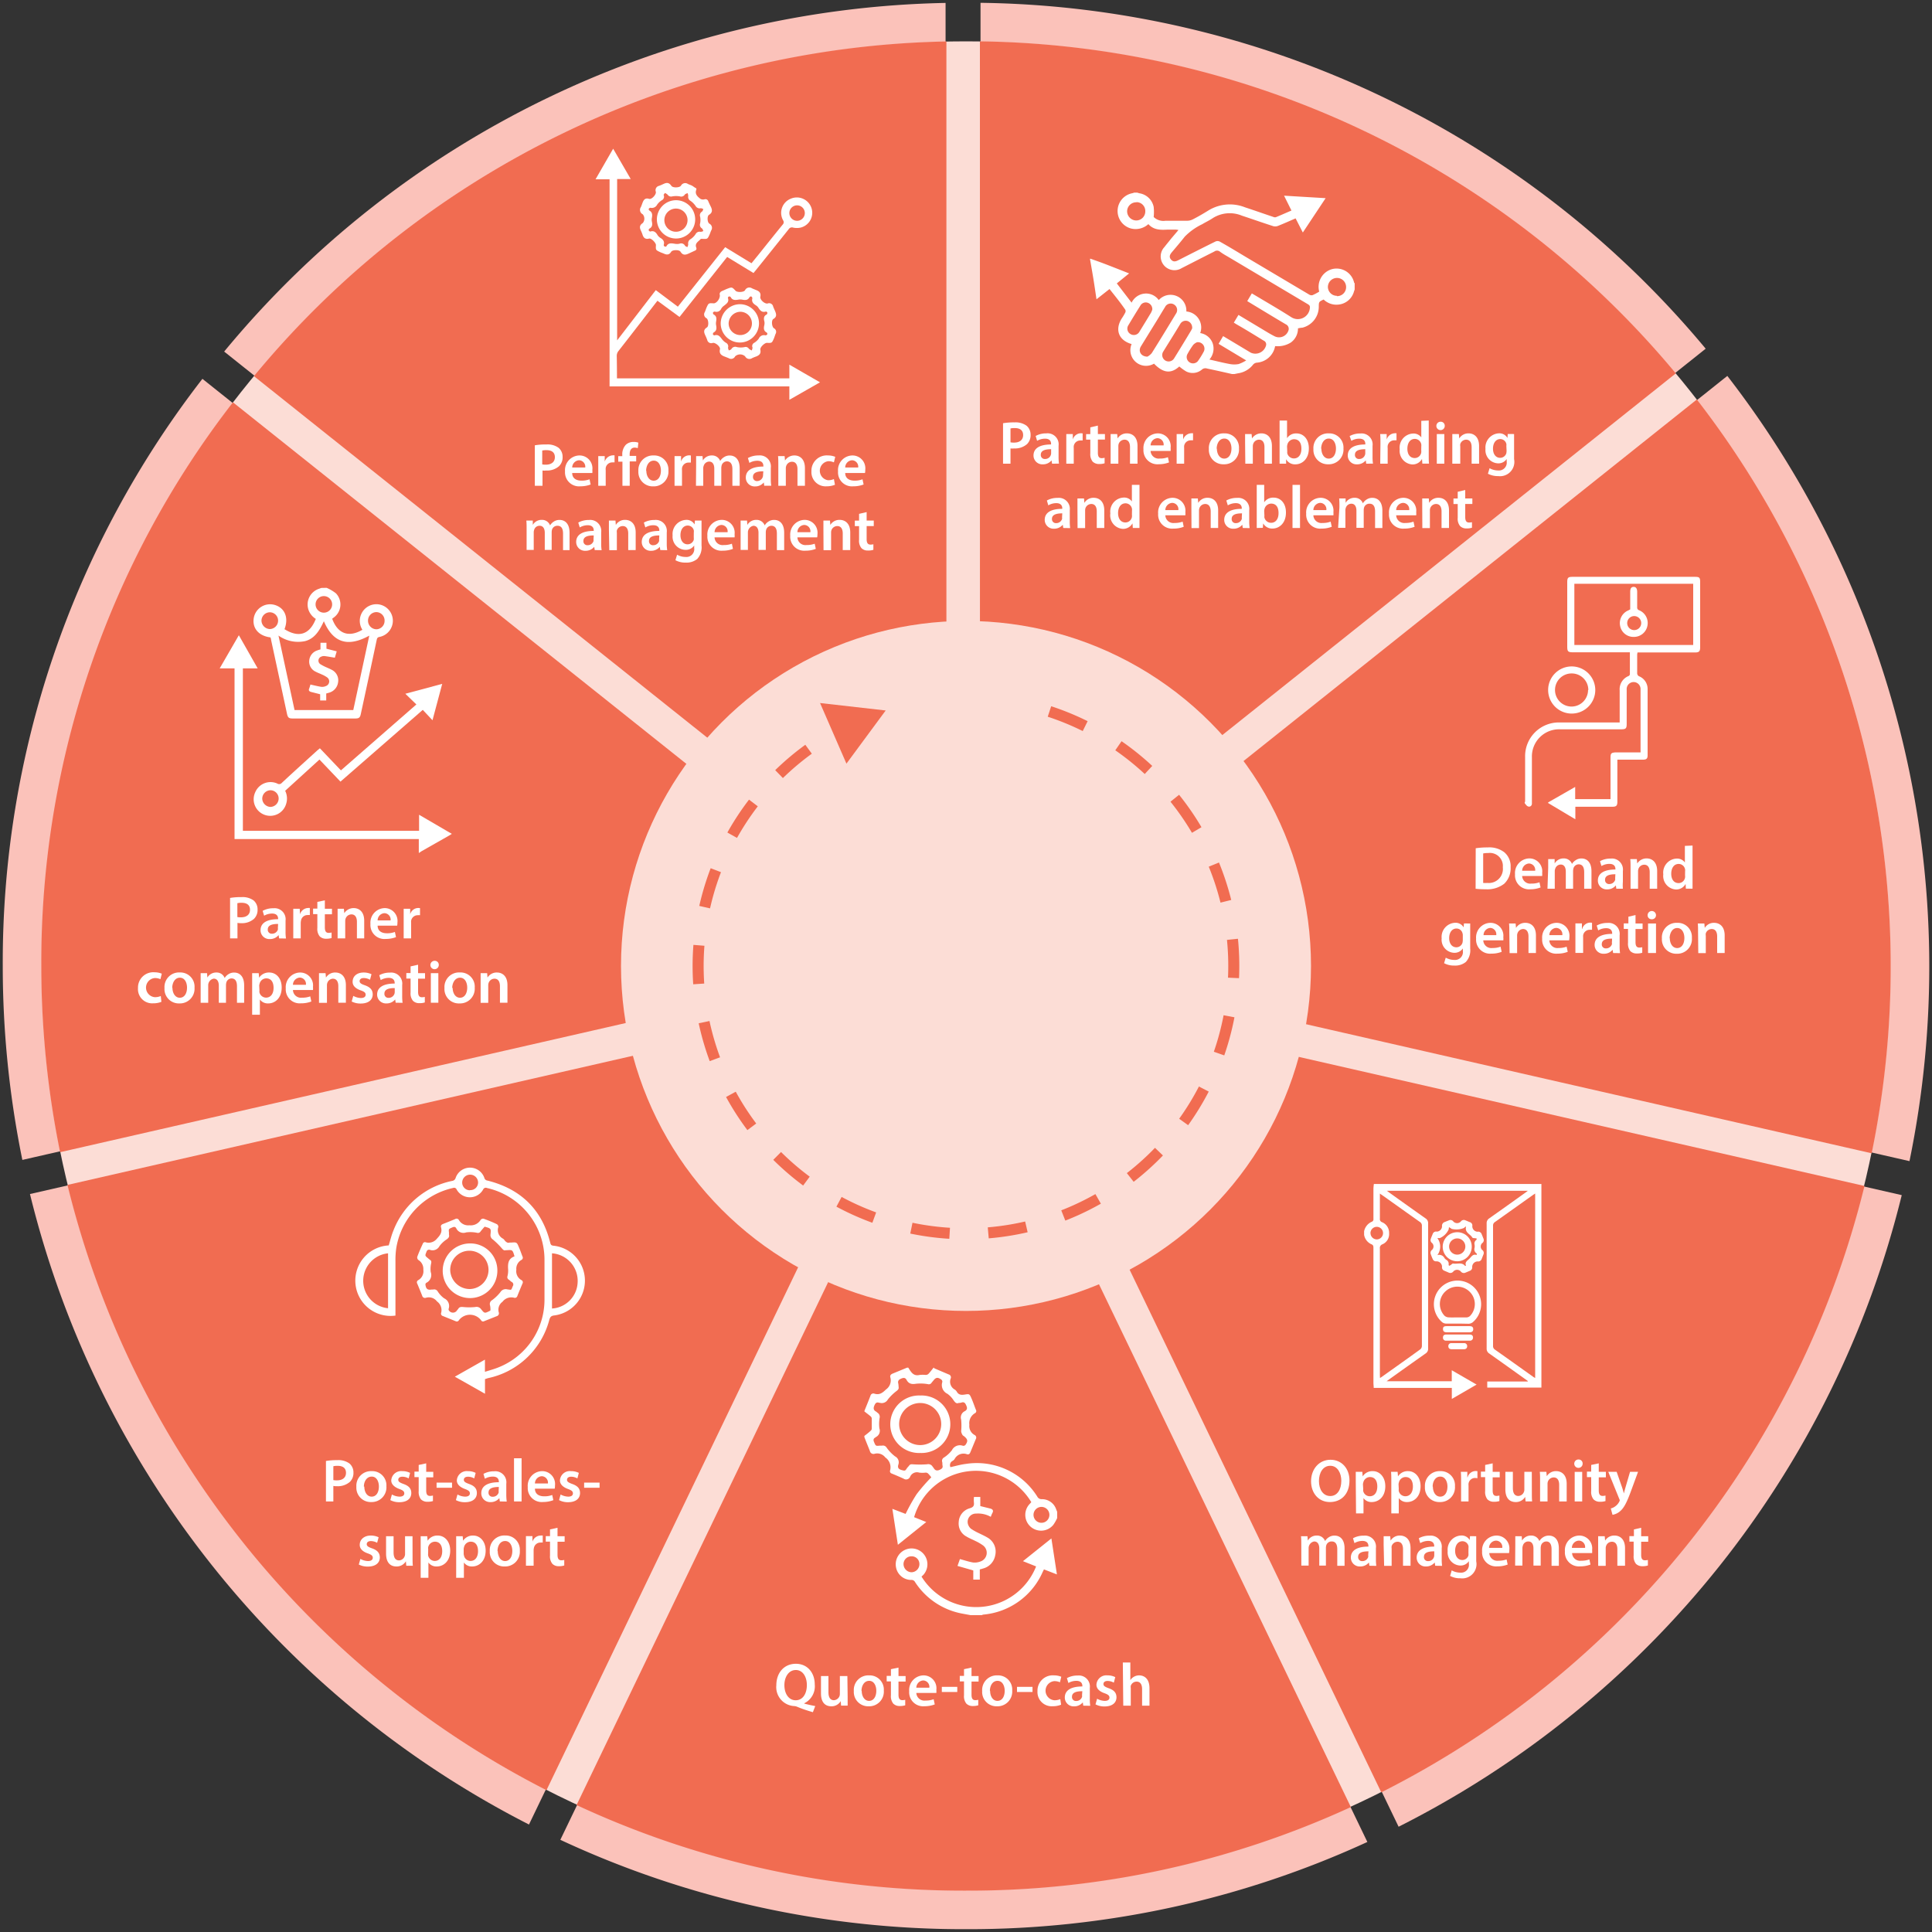 <svg id="Layer_1" data-name="Layer 1" xmlns="http://www.w3.org/2000/svg" viewBox="0 0 350 350"><rect x="0" y="0" width="350" height="350" fill="#333333" stroke="none"/><defs><style>.cls-1{fill:#fbc2ba;}.cls-2{fill:#fcddd6;}.cls-3{fill:#f16c51;}.cls-4{fill:#fff;}.cls-5{fill:none;stroke:#f16c51;stroke-miterlimit:2;stroke-width:2px;stroke-dasharray:7 7;}</style></defs><title>channel-partner-solution</title><path class="cls-1" d="M4.05,210.13A175.36,175.36,0,0,1,.5,175,172.47,172.47,0,0,1,36.67,68.63l130.7,104.21Z"/><path class="cls-1" d="M40.61,63.69A173.77,173.77,0,0,1,171.3.53V167.9Z"/><path class="cls-1" d="M177.63.51A173.74,173.74,0,0,1,309,63.17L177.64,167.89Z"/><path class="cls-1" d="M181.58,172.84,312.92,68.1a174.8,174.8,0,0,1,33,142.25Z"/><path class="cls-1" d="M180.17,179l164.35,37.51a174.86,174.86,0,0,1-91.15,114.42Z"/><path class="cls-1" d="M95.83,330.53A174.87,174.87,0,0,1,5.43,216.31L168.77,179Z"/><path class="cls-1" d="M175,349.49a172.75,172.75,0,0,1-73.49-16.19l73-151.55,73.2,151.94A172.87,172.87,0,0,1,175,349.49Z"/><circle class="cls-2" cx="175" cy="174.99" r="167.5"/><path class="cls-3" d="M10.89,208.73A168.88,168.88,0,0,1,7.48,175,165.68,165.68,0,0,1,42.2,72.88L167.67,172.93Z"/><path class="cls-3" d="M46,68.14A166.81,166.81,0,0,1,171.45,7.51V168.18Z"/><path class="cls-3" d="M177.52,7.49A166.83,166.83,0,0,1,303.59,67.64L177.53,168.18Z"/><path class="cls-3" d="M181.32,172.93,307.4,72.37a167.76,167.76,0,0,1,31.67,136.56Z"/><path class="cls-3" d="M180,178.85l157.77,36A167.84,167.84,0,0,1,250.23,324.7Z"/><path class="cls-3" d="M99,324.31A167.85,167.85,0,0,1,12.22,214.66L169,178.85Z"/><path class="cls-3" d="M175,342.51A166,166,0,0,1,104.45,327l70-145.49,70.27,145.86A165.91,165.91,0,0,1,175,342.51Z"/><circle class="cls-2" cx="175" cy="174.99" r="62.5"/><path class="cls-4" d="M181.71,76.67a11.71,11.71,0,0,1,2.07-.15,3.39,3.39,0,0,1,2.19.6,2.11,2.11,0,0,1,.73,1.64,2.25,2.25,0,0,1-.64,1.69,3.32,3.32,0,0,1-2.34.79,3.11,3.11,0,0,1-.66,0V84h-1.35Zm1.35,3.46a2.94,2.94,0,0,0,.66.05c1,0,1.63-.49,1.63-1.36s-.58-1.27-1.51-1.27a3.18,3.18,0,0,0-.78.07Z"/><path class="cls-4" d="M190.59,84l-.09-.6h0a2,2,0,0,1-1.58.72,1.6,1.6,0,0,1-1.69-1.6c0-1.35,1.2-2,3.18-2V80.4c0-.35-.14-.93-1.09-.93a2.88,2.88,0,0,0-1.44.39l-.26-.88a3.86,3.86,0,0,1,1.93-.47,2,2,0,0,1,2.22,2.25V82.7a9.52,9.52,0,0,0,.07,1.29Zm-.17-2.62c-1,0-1.87.19-1.87,1a.71.71,0,0,0,.76.77,1.07,1.07,0,0,0,1.11-1Z"/><path class="cls-4" d="M193.17,80.36c0-.73,0-1.25,0-1.73h1.18l0,1h0a1.53,1.53,0,0,1,1.78-1.11v1.28a2,2,0,0,0-.4,0,1.19,1.19,0,0,0-1.21,1,2.5,2.5,0,0,0,0,.42V84h-1.35Z"/><path class="cls-4" d="M198.89,77.1v1.53h1.28v1h-1.28V82c0,.65.17,1,.69,1a2.12,2.12,0,0,0,.53-.07l0,1a3.2,3.2,0,0,1-1,.13,1.6,1.6,0,0,1-1.17-.44,2.17,2.17,0,0,1-.42-1.5V79.64h-.76v-1h.76V77.42Z"/><path class="cls-4" d="M201.2,80.23c0-.62,0-1.14,0-1.6h1.19l.07.8h0a1.94,1.94,0,0,1,1.7-.92c.94,0,1.91.6,1.91,2.3V84h-1.36V81c0-.77-.28-1.35-1-1.35a1.14,1.14,0,0,0-1.06.79,1.52,1.52,0,0,0-.05.44V84H201.2Z"/><path class="cls-4" d="M208.44,81.69a1.46,1.46,0,0,0,1.65,1.38,3.94,3.94,0,0,0,1.49-.24l.2.94a5.23,5.23,0,0,1-1.87.33,2.53,2.53,0,0,1-2.76-2.71,2.65,2.65,0,0,1,2.61-2.88,2.33,2.33,0,0,1,2.31,2.61,3.65,3.65,0,0,1,0,.57Zm2.36-1a1.16,1.16,0,0,0-1.11-1.31,1.33,1.33,0,0,0-1.25,1.31Z"/><path class="cls-4" d="M213.16,80.36c0-.73,0-1.25,0-1.73h1.18l0,1h0a1.61,1.61,0,0,1,1.47-1.14,1.58,1.58,0,0,1,.32,0v1.28a2,2,0,0,0-.4,0,1.19,1.19,0,0,0-1.21,1,2.5,2.5,0,0,0,0,.42V84h-1.36Z"/><path class="cls-4" d="M224.45,81.26a2.66,2.66,0,0,1-2.75,2.85A2.6,2.6,0,0,1,219,81.35a2.65,2.65,0,0,1,2.78-2.84A2.57,2.57,0,0,1,224.45,81.26Zm-4,0c0,1,.51,1.82,1.33,1.82s1.31-.76,1.31-1.84c0-.83-.37-1.79-1.3-1.79S220.41,80.42,220.41,81.31Z"/><path class="cls-4" d="M225.56,80.23c0-.62,0-1.14,0-1.6h1.18l.07.8h0a2,2,0,0,1,1.71-.92c.93,0,1.9.6,1.9,2.3V84h-1.35V81c0-.77-.29-1.35-1-1.35a1.13,1.13,0,0,0-1.05.79,1.51,1.51,0,0,0-.06.44V84h-1.36Z"/><path class="cls-4" d="M231.81,84c0-.37,0-1,0-1.51v-6.3h1.35v3.19h0a1.93,1.93,0,0,1,1.71-.86c1.31,0,2.25,1.09,2.24,2.72,0,1.92-1.22,2.88-2.44,2.88a1.85,1.85,0,0,1-1.69-.93h0L233,84Zm1.39-2.21a1.65,1.65,0,0,0,0,.32,1.24,1.24,0,0,0,1.2.94c.84,0,1.36-.68,1.36-1.76s-.45-1.72-1.35-1.72a1.27,1.27,0,0,0-1.2,1,1.63,1.63,0,0,0-.05.35Z"/><path class="cls-4" d="M243.38,81.26a2.66,2.66,0,0,1-2.75,2.85,2.6,2.6,0,0,1-2.69-2.76,2.65,2.65,0,0,1,2.78-2.84A2.57,2.57,0,0,1,243.38,81.26Zm-4,0c0,1,.51,1.82,1.33,1.82s1.31-.76,1.31-1.84c0-.83-.37-1.79-1.3-1.79S239.34,80.42,239.34,81.31Z"/><path class="cls-4" d="M247.5,84l-.08-.6h0a2,2,0,0,1-1.58.72,1.59,1.59,0,0,1-1.68-1.6c0-1.35,1.19-2,3.18-2V80.4c0-.35-.15-.93-1.09-.93a2.83,2.83,0,0,0-1.44.39L244.5,79a3.9,3.9,0,0,1,1.94-.47,2,2,0,0,1,2.21,2.25V82.7a8,8,0,0,0,.08,1.29Zm-.17-2.62c-1,0-1.87.19-1.87,1a.71.71,0,0,0,.77.77,1.08,1.08,0,0,0,1.05-.74.8.8,0,0,0,.05-.29Z"/><path class="cls-4" d="M250.08,80.36c0-.73,0-1.25-.05-1.73h1.18l0,1h0a1.59,1.59,0,0,1,1.46-1.14,1.51,1.51,0,0,1,.32,0v1.28a2,2,0,0,0-.39,0,1.19,1.19,0,0,0-1.21,1,1.73,1.73,0,0,0,0,.42V84h-1.35Z"/><path class="cls-4" d="M258.83,76.18v6.3c0,.55,0,1.14.05,1.51h-1.21l-.06-.85h0a1.94,1.94,0,0,1-1.75,1,2.46,2.46,0,0,1-2.29-2.74,2.55,2.55,0,0,1,2.4-2.86,1.72,1.72,0,0,1,1.51.7h0v-3Zm-1.35,4.68a2.07,2.07,0,0,0,0-.35,1.19,1.19,0,0,0-1.17-1c-.87,0-1.35.77-1.35,1.78s.48,1.69,1.34,1.69a1.19,1.19,0,0,0,1.17-1,1.61,1.61,0,0,0,0-.39Z"/><path class="cls-4" d="M261.73,77.13a.76.76,0,1,1-.76-.73A.72.72,0,0,1,261.73,77.13ZM260.29,84V78.63h1.36V84Z"/><path class="cls-4" d="M263.1,80.23c0-.62,0-1.14,0-1.6h1.19l.06.8h0a1.94,1.94,0,0,1,1.7-.92c.93,0,1.9.6,1.9,2.3V84H266.6V81c0-.77-.29-1.35-1-1.35a1.13,1.13,0,0,0-1.06.79,1.52,1.52,0,0,0,0,.44V84H263.1Z"/><path class="cls-4" d="M274.29,78.63c0,.36,0,.8,0,1.54v3a2.59,2.59,0,0,1-2.86,3.08,3.9,3.9,0,0,1-1.88-.43l.3-1a3.23,3.23,0,0,0,1.56.41,1.42,1.42,0,0,0,1.54-1.62v-.46h0a1.79,1.79,0,0,1-1.56.79,2.38,2.38,0,0,1-2.28-2.61,2.57,2.57,0,0,1,2.43-2.83,1.68,1.68,0,0,1,1.55.84h0l.05-.72Zm-1.4,2.15a1.45,1.45,0,0,0,0-.37,1.14,1.14,0,0,0-1.1-.87c-.76,0-1.32.66-1.32,1.75,0,.92.46,1.65,1.31,1.65a1.17,1.17,0,0,0,1.1-.81,2.54,2.54,0,0,0,.05-.49Z"/><path class="cls-4" d="M192.62,95.65l-.09-.59h0a2,2,0,0,1-1.58.72,1.6,1.6,0,0,1-1.69-1.6c0-1.35,1.2-2,3.18-2v-.09c0-.35-.14-.94-1.09-.94a2.83,2.83,0,0,0-1.44.4l-.26-.88a3.86,3.86,0,0,1,1.93-.47,2,2,0,0,1,2.22,2.25v1.94a9.37,9.37,0,0,0,.07,1.28ZM192.44,93c-.95,0-1.87.18-1.87,1a.72.72,0,0,0,.77.77,1.1,1.1,0,0,0,1.06-.74,1.08,1.08,0,0,0,0-.3Z"/><path class="cls-4" d="M195.19,91.89c0-.61,0-1.13,0-1.59h1.19l.06.8h0a1.92,1.92,0,0,1,1.7-.92c.94,0,1.91.6,1.91,2.29v3.18h-1.36v-3c0-.77-.28-1.35-1-1.35a1.14,1.14,0,0,0-1.06.79,1.48,1.48,0,0,0-.05.44v3.14h-1.37Z"/><path class="cls-4" d="M206.43,87.84v6.31c0,.55,0,1.14,0,1.5h-1.21l-.06-.84h0a1.94,1.94,0,0,1-1.75,1A2.45,2.45,0,0,1,201.15,93a2.54,2.54,0,0,1,2.39-2.86,1.7,1.7,0,0,1,1.51.7h0v-3Zm-1.36,4.69a2.07,2.07,0,0,0,0-.35,1.19,1.19,0,0,0-1.17-1c-.87,0-1.35.77-1.35,1.77s.48,1.7,1.34,1.7a1.2,1.2,0,0,0,1.17-1,1.64,1.64,0,0,0,0-.4Z"/><path class="cls-4" d="M211.11,93.35a1.45,1.45,0,0,0,1.65,1.39,4.14,4.14,0,0,0,1.49-.24l.19.93a4.94,4.94,0,0,1-1.87.33,2.53,2.53,0,0,1-2.76-2.7,2.65,2.65,0,0,1,2.62-2.88,2.33,2.33,0,0,1,2.31,2.6,3.54,3.54,0,0,1,0,.57Zm2.36-.94a1.15,1.15,0,0,0-1.12-1.31,1.33,1.33,0,0,0-1.24,1.31Z"/><path class="cls-4" d="M215.83,91.89c0-.61,0-1.13,0-1.59H217l.07.8h0a1.93,1.93,0,0,1,1.71-.92c.93,0,1.9.6,1.9,2.29v3.18h-1.35v-3c0-.77-.29-1.35-1-1.35a1.13,1.13,0,0,0-1.06.79,1.46,1.46,0,0,0-.06.44v3.14h-1.36Z"/><path class="cls-4" d="M225.14,95.65l-.09-.59h0a2,2,0,0,1-1.59.72,1.59,1.59,0,0,1-1.68-1.6c0-1.35,1.2-2,3.18-2v-.09c0-.35-.15-.94-1.09-.94a2.83,2.83,0,0,0-1.44.4l-.27-.88a3.9,3.9,0,0,1,1.94-.47,2,2,0,0,1,2.21,2.25v1.94a7.87,7.87,0,0,0,.08,1.28ZM225,93c-1,0-1.87.18-1.87,1a.71.71,0,0,0,.77.77,1.1,1.1,0,0,0,1.06-.74,1.08,1.08,0,0,0,0-.3Z"/><path class="cls-4" d="M227.67,95.65c0-.36,0-1,0-1.5V87.84h1.35V91h0a1.94,1.94,0,0,1,1.71-.85c1.31,0,2.25,1.08,2.23,2.71,0,1.93-1.22,2.89-2.43,2.89a1.84,1.84,0,0,1-1.69-.93h0l-.07.8Zm1.39-2.21a1.12,1.12,0,0,0,0,.32,1.24,1.24,0,0,0,1.2.95c.84,0,1.36-.68,1.36-1.76s-.45-1.72-1.35-1.72a1.27,1.27,0,0,0-1.2,1,1.73,1.73,0,0,0-.05.35Z"/><path class="cls-4" d="M234.15,87.84h1.36v7.81h-1.36Z"/><path class="cls-4" d="M237.93,93.35a1.45,1.45,0,0,0,1.65,1.39,4,4,0,0,0,1.48-.24l.2.93a5,5,0,0,1-1.87.33,2.53,2.53,0,0,1-2.76-2.7,2.65,2.65,0,0,1,2.62-2.88,2.33,2.33,0,0,1,2.31,2.6,3.54,3.54,0,0,1,0,.57Zm2.35-.94a1.15,1.15,0,0,0-1.11-1.31,1.32,1.32,0,0,0-1.24,1.31Z"/><path class="cls-4" d="M242.65,91.89c0-.61,0-1.13-.05-1.59h1.17l0,.79h0a1.84,1.84,0,0,1,1.65-.91,1.53,1.53,0,0,1,1.48,1h0a2,2,0,0,1,.66-.68,1.81,1.81,0,0,1,1.07-.31c.89,0,1.8.6,1.8,2.32v3.15h-1.32v-3c0-.89-.31-1.41-1-1.41a1,1,0,0,0-1,.71,2.13,2.13,0,0,0-.06.45v3.21h-1.32v-3.1c0-.75-.3-1.27-.93-1.27a1.07,1.07,0,0,0-1,.77,1.23,1.23,0,0,0-.07.44v3.16h-1.32Z"/><path class="cls-4" d="M252.93,93.35a1.46,1.46,0,0,0,1.65,1.39,4.14,4.14,0,0,0,1.49-.24l.2.93a5,5,0,0,1-1.87.33,2.54,2.54,0,0,1-2.77-2.7,2.65,2.65,0,0,1,2.62-2.88,2.33,2.33,0,0,1,2.31,2.6,3.54,3.54,0,0,1,0,.57Zm2.36-.94a1.15,1.15,0,0,0-1.11-1.31,1.33,1.33,0,0,0-1.25,1.31Z"/><path class="cls-4" d="M257.65,91.89c0-.61,0-1.13,0-1.59h1.19l.06.8h0a1.92,1.92,0,0,1,1.7-.92c.93,0,1.9.6,1.9,2.29v3.18h-1.35v-3c0-.77-.29-1.35-1-1.35a1.13,1.13,0,0,0-1.06.79,1.48,1.48,0,0,0-.05.44v3.14h-1.37Z"/><path class="cls-4" d="M265.44,88.77V90.3h1.29v1h-1.29v2.36c0,.65.18,1,.69,1a2.21,2.21,0,0,0,.53-.06l0,1a2.91,2.91,0,0,1-1,.13,1.54,1.54,0,0,1-1.16-.44,2.09,2.09,0,0,1-.42-1.49V91.31h-.77v-1h.77V89.09Z"/><path class="cls-4" d="M267.34,153.67a13.54,13.54,0,0,1,2.16-.15,4.46,4.46,0,0,1,3,.86,3.29,3.29,0,0,1,1.16,2.72,3.83,3.83,0,0,1-1.16,3,5,5,0,0,1-3.35,1,16.21,16.21,0,0,1-1.83-.09Zm1.35,6.28a4.24,4.24,0,0,0,.75,0,2.55,2.55,0,0,0,2.81-2.84,2.36,2.36,0,0,0-2.63-2.58,4.65,4.65,0,0,0-.93.08Z"/><path class="cls-4" d="M275.75,158.69a1.46,1.46,0,0,0,1.65,1.38,3.94,3.94,0,0,0,1.49-.24l.2.94a5.18,5.18,0,0,1-1.87.33,2.53,2.53,0,0,1-2.76-2.71,2.65,2.65,0,0,1,2.61-2.88,2.33,2.33,0,0,1,2.31,2.61,3.65,3.65,0,0,1,0,.57Zm2.36-.95a1.16,1.16,0,0,0-1.11-1.31,1.33,1.33,0,0,0-1.25,1.31Z"/><path class="cls-4" d="M280.47,157.23c0-.62,0-1.14,0-1.6h1.17l0,.79h0a1.86,1.86,0,0,1,1.65-.91,1.55,1.55,0,0,1,1.49,1h0a2,2,0,0,1,.66-.67,1.8,1.8,0,0,1,1.08-.32c.89,0,1.79.6,1.79,2.32V161h-1.32v-3c0-.89-.31-1.42-1-1.42a1,1,0,0,0-.94.71,2.21,2.21,0,0,0-.07.46V161h-1.32v-3.1c0-.75-.29-1.28-.92-1.28a1.06,1.06,0,0,0-1,.77,1.08,1.08,0,0,0-.08.44V161h-1.32Z"/><path class="cls-4" d="M292.81,161l-.08-.6h0a2,2,0,0,1-1.58.72,1.59,1.59,0,0,1-1.68-1.6c0-1.35,1.2-2,3.18-2v-.09c0-.35-.15-.93-1.09-.93a2.83,2.83,0,0,0-1.44.39l-.27-.88a3.9,3.9,0,0,1,1.94-.47,2,2,0,0,1,2.21,2.25v1.94A8,8,0,0,0,294,161Zm-.17-2.62c-1,0-1.87.19-1.87,1a.71.71,0,0,0,.77.77,1.11,1.11,0,0,0,1.06-.74,1.06,1.06,0,0,0,0-.29Z"/><path class="cls-4" d="M295.39,157.23c0-.62,0-1.14-.05-1.6h1.19l.07.8h0a2,2,0,0,1,1.71-.92c.93,0,1.9.6,1.9,2.3V161h-1.35v-3c0-.77-.29-1.35-1-1.35a1.12,1.12,0,0,0-1.05.79,1.23,1.23,0,0,0-.06.44V161h-1.36Z"/><path class="cls-4" d="M306.62,153.18v6.3c0,.55,0,1.14,0,1.51h-1.21l-.05-.85h0a1.94,1.94,0,0,1-1.75,1,2.45,2.45,0,0,1-2.29-2.74,2.55,2.55,0,0,1,2.4-2.86,1.74,1.74,0,0,1,1.51.7h0v-3Zm-1.35,4.68a1.39,1.39,0,0,0,0-.35,1.18,1.18,0,0,0-1.16-1c-.87,0-1.35.77-1.35,1.78s.48,1.69,1.34,1.69a1.18,1.18,0,0,0,1.16-1,1.23,1.23,0,0,0,0-.39Z"/><path class="cls-4" d="M266.34,167.3c0,.36,0,.8,0,1.54v3a3.09,3.09,0,0,1-.79,2.43,3.05,3.05,0,0,1-2.07.65,3.75,3.75,0,0,1-1.87-.43l.3-1a3.2,3.2,0,0,0,1.56.41,1.42,1.42,0,0,0,1.54-1.62v-.46h0a1.82,1.82,0,0,1-1.57.79,2.37,2.37,0,0,1-2.27-2.62,2.56,2.56,0,0,1,2.43-2.82,1.68,1.68,0,0,1,1.55.83h0l.06-.71ZM265,169.44a1.08,1.08,0,0,0-.05-.36,1.12,1.12,0,0,0-1.1-.87c-.76,0-1.32.66-1.32,1.75,0,.91.46,1.65,1.31,1.65a1.15,1.15,0,0,0,1.1-.82,2.52,2.52,0,0,0,.06-.48Z"/><path class="cls-4" d="M268.71,170.35a1.45,1.45,0,0,0,1.65,1.39,4,4,0,0,0,1.48-.24l.2.93a5,5,0,0,1-1.87.33,2.53,2.53,0,0,1-2.76-2.7,2.65,2.65,0,0,1,2.62-2.88,2.33,2.33,0,0,1,2.31,2.6,2.52,2.52,0,0,1,0,.57Zm2.35-.94A1.15,1.15,0,0,0,270,168.1a1.31,1.31,0,0,0-1.24,1.31Z"/><path class="cls-4" d="M273.43,168.89c0-.61,0-1.13-.05-1.59h1.19l.07.8h0a1.92,1.92,0,0,1,1.71-.92c.93,0,1.9.6,1.9,2.29v3.18h-1.35v-3c0-.77-.29-1.35-1-1.35a1.12,1.12,0,0,0-1,.79,1.2,1.2,0,0,0-.06.44v3.14h-1.36Z"/><path class="cls-4" d="M280.68,170.35a1.45,1.45,0,0,0,1.65,1.39,4.12,4.12,0,0,0,1.48-.24l.2.93a5,5,0,0,1-1.87.33,2.53,2.53,0,0,1-2.76-2.7,2.65,2.65,0,0,1,2.62-2.88,2.33,2.33,0,0,1,2.31,2.6,3.29,3.29,0,0,1-.05.57Zm2.35-.94a1.15,1.15,0,0,0-1.11-1.31,1.31,1.31,0,0,0-1.24,1.31Z"/><path class="cls-4" d="M285.4,169c0-.72,0-1.24,0-1.72h1.18l0,1h.05a1.53,1.53,0,0,1,1.78-1.11v1.27a2.06,2.06,0,0,0-.4,0,1.19,1.19,0,0,0-1.21,1,2.61,2.61,0,0,0,0,.42v2.77H285.4Z"/><path class="cls-4" d="M292.23,172.65l-.09-.59h0a2,2,0,0,1-1.58.72,1.59,1.59,0,0,1-1.68-1.6c0-1.35,1.2-2,3.18-2v-.09c0-.35-.15-.94-1.09-.94a2.83,2.83,0,0,0-1.44.4l-.27-.88a3.9,3.9,0,0,1,1.94-.47,2,2,0,0,1,2.21,2.25v1.94a7.87,7.87,0,0,0,.08,1.28Zm-.18-2.61c-1,0-1.87.18-1.87,1a.71.71,0,0,0,.77.77,1.1,1.1,0,0,0,1.06-.74,1.08,1.08,0,0,0,0-.3Z"/><path class="cls-4" d="M296.29,165.77v1.53h1.28v1h-1.28v2.36c0,.65.17,1,.69,1a2.21,2.21,0,0,0,.53-.06l0,1a2.91,2.91,0,0,1-1,.13,1.56,1.56,0,0,1-1.17-.44,2.14,2.14,0,0,1-.41-1.49v-2.52h-.77v-1H295v-1.21Z"/><path class="cls-4" d="M300,165.8a.72.72,0,0,1-.77.73.71.71,0,0,1-.75-.73.76.76,0,0,1,1.52,0Zm-1.44,6.85V167.3H300v5.35Z"/><path class="cls-4" d="M306.5,169.93a2.65,2.65,0,0,1-2.75,2.85,2.6,2.6,0,0,1-2.68-2.77,2.64,2.64,0,0,1,2.77-2.83A2.56,2.56,0,0,1,306.5,169.93Zm-4,0c0,1,.5,1.82,1.33,1.82s1.31-.76,1.31-1.84c0-.84-.38-1.79-1.3-1.79S302.47,169.09,302.47,170Z"/><path class="cls-4" d="M307.62,168.89c0-.61,0-1.13-.05-1.59h1.19l.07.8h0a1.92,1.92,0,0,1,1.7-.92c.94,0,1.91.6,1.91,2.29v3.18h-1.36v-3c0-.77-.28-1.35-1-1.35a1.14,1.14,0,0,0-1.06.79,1.48,1.48,0,0,0,0,.44v3.14h-1.36Z"/><path class="cls-4" d="M244.47,268.2c0,2.49-1.51,3.91-3.55,3.91s-3.41-1.6-3.41-3.77,1.43-3.89,3.52-3.89S244.47,266.09,244.47,268.2Zm-5.53.11c0,1.51.75,2.71,2.05,2.71s2-1.21,2-2.76c0-1.4-.69-2.72-2-2.72S238.94,266.78,238.94,268.31Z"/><path class="cls-4" d="M245.61,268.41c0-.7,0-1.27,0-1.78h1.19l.06.83h0a2.09,2.09,0,0,1,1.84-.95c1.23,0,2.26,1.05,2.26,2.73,0,1.93-1.22,2.87-2.45,2.87a1.74,1.74,0,0,1-1.5-.72h0v2.78h-1.35Zm1.35,1.33a1.52,1.52,0,0,0,0,.38,1.21,1.21,0,0,0,1.19.94c.86,0,1.36-.71,1.36-1.77s-.46-1.71-1.33-1.71a1.25,1.25,0,0,0-1.21,1,1.35,1.35,0,0,0-.06.34Z"/><path class="cls-4" d="M252.05,268.41c0-.7,0-1.27-.05-1.78h1.19l.07.83h0a2.08,2.08,0,0,1,1.84-.95c1.23,0,2.25,1.05,2.25,2.73,0,1.93-1.22,2.87-2.44,2.87a1.77,1.77,0,0,1-1.51-.72h0v2.78h-1.35Zm1.35,1.33a1.53,1.53,0,0,0,0,.38,1.23,1.23,0,0,0,1.19.94c.86,0,1.37-.71,1.37-1.77s-.47-1.71-1.33-1.71a1.24,1.24,0,0,0-1.21,1,1,1,0,0,0-.06.34Z"/><path class="cls-4" d="M263.58,269.26a2.66,2.66,0,0,1-2.76,2.85,2.59,2.59,0,0,1-2.68-2.76,2.65,2.65,0,0,1,2.77-2.84A2.57,2.57,0,0,1,263.58,269.26Zm-4,.05c0,1,.5,1.82,1.33,1.82s1.31-.76,1.31-1.84c0-.83-.38-1.79-1.3-1.79S259.54,268.42,259.54,269.31Z"/><path class="cls-4" d="M264.69,268.36c0-.73,0-1.25-.05-1.73h1.18l0,1h.05a1.53,1.53,0,0,1,1.78-1.11v1.28a2,2,0,0,0-.4-.05,1.19,1.19,0,0,0-1.21,1,2.5,2.5,0,0,0,0,.42V272h-1.35Z"/><path class="cls-4" d="M270.41,265.1v1.53h1.28v1h-1.28V270c0,.65.17,1,.69,1a2.12,2.12,0,0,0,.53-.07l0,1a3.2,3.2,0,0,1-1,.13,1.6,1.6,0,0,1-1.17-.44,2.17,2.17,0,0,1-.41-1.5v-2.52h-.77v-1h.77v-1.21Z"/><path class="cls-4" d="M277.51,270.38c0,.64,0,1.17.05,1.61h-1.19l-.07-.82h0a1.93,1.93,0,0,1-1.72.94c-1,0-1.87-.58-1.87-2.33v-3.15h1.36v2.92c0,.89.28,1.46,1,1.46a1.13,1.13,0,0,0,1-.73,1.08,1.08,0,0,0,.08-.42v-3.23h1.35Z"/><path class="cls-4" d="M279,268.23c0-.62,0-1.14-.05-1.6h1.19l.07.8h0a1.94,1.94,0,0,1,1.7-.92c.94,0,1.91.6,1.91,2.3V272h-1.36v-3c0-.77-.28-1.35-1-1.35a1.14,1.14,0,0,0-1.06.79,1.52,1.52,0,0,0-.05.44V272H279Z"/><path class="cls-4" d="M286.71,265.13a.76.76,0,1,1-.76-.73A.72.72,0,0,1,286.71,265.13ZM285.27,272v-5.36h1.36V272Z"/><path class="cls-4" d="M289.63,265.1v1.53h1.29v1h-1.29V270c0,.65.18,1,.7,1a2,2,0,0,0,.52-.07l0,1a3.2,3.2,0,0,1-1,.13,1.58,1.58,0,0,1-1.17-.44,2.12,2.12,0,0,1-.42-1.5v-2.52h-.77v-1h.77v-1.21Z"/><path class="cls-4" d="M292.87,266.63l1,2.87c.11.33.23.74.3,1.05h0c.09-.31.19-.71.29-1.06l.84-2.86h1.45l-1.34,3.65c-.74,2-1.24,2.9-1.87,3.45a2.72,2.72,0,0,1-1.42.69l-.31-1.15a2.14,2.14,0,0,0,.79-.37,2.33,2.33,0,0,0,.74-.85.6.6,0,0,0,.09-.24.54.54,0,0,0-.08-.26l-2-4.92Z"/><path class="cls-4" d="M235.74,279.89c0-.61,0-1.13-.05-1.59h1.17l.06.79h0a1.84,1.84,0,0,1,1.65-.91,1.53,1.53,0,0,1,1.48,1h0a2,2,0,0,1,.66-.68,1.82,1.82,0,0,1,1.08-.31c.89,0,1.79.6,1.79,2.32v3.15h-1.32v-3c0-.89-.31-1.41-1-1.41a1,1,0,0,0-1,.71,2.13,2.13,0,0,0-.06.45v3.21H239v-3.1c0-.75-.3-1.27-.93-1.27a1.22,1.22,0,0,0-1,1.21v3.16h-1.32Z"/><path class="cls-4" d="M248.08,283.65l-.09-.59h0a2,2,0,0,1-1.58.72,1.6,1.6,0,0,1-1.69-1.6c0-1.35,1.2-2,3.18-2v-.09c0-.35-.14-.94-1.09-.94a2.89,2.89,0,0,0-1.44.4l-.26-.88a3.87,3.87,0,0,1,1.94-.47,2,2,0,0,1,2.21,2.25v1.94a9.37,9.37,0,0,0,.07,1.28Zm-.17-2.61c-1,0-1.87.18-1.87,1a.71.71,0,0,0,.77.77,1.08,1.08,0,0,0,1.05-.74.82.82,0,0,0,0-.3Z"/><path class="cls-4" d="M250.66,279.89c0-.61,0-1.13,0-1.59h1.19l.07.8h0a1.92,1.92,0,0,1,1.7-.92c.94,0,1.91.6,1.91,2.29v3.18h-1.36v-3c0-.77-.28-1.35-1-1.35a1.14,1.14,0,0,0-1.06.79,1.48,1.48,0,0,0,0,.44v3.14h-1.36Z"/><path class="cls-4" d="M260,283.65l-.09-.59h0a2,2,0,0,1-1.58.72,1.6,1.6,0,0,1-1.69-1.6c0-1.35,1.2-2,3.18-2v-.09c0-.35-.14-.94-1.09-.94a2.89,2.89,0,0,0-1.44.4l-.26-.88a3.87,3.87,0,0,1,1.94-.47,2,2,0,0,1,2.21,2.25v1.94a9.37,9.37,0,0,0,.07,1.28Zm-.17-2.61c-1,0-1.87.18-1.87,1a.71.71,0,0,0,.77.77,1.08,1.08,0,0,0,1.05-.74,1.11,1.11,0,0,0,.05-.3Z"/><path class="cls-4" d="M267.43,278.3c0,.36,0,.8,0,1.54v3a2.58,2.58,0,0,1-2.86,3.08,3.72,3.72,0,0,1-1.87-.43l.29-1a3.24,3.24,0,0,0,1.57.41,1.42,1.42,0,0,0,1.54-1.62v-.46h0a1.79,1.79,0,0,1-1.56.79,2.38,2.38,0,0,1-2.28-2.62,2.56,2.56,0,0,1,2.44-2.82,1.69,1.69,0,0,1,1.55.83h0l.05-.71Zm-1.4,2.14a1.42,1.42,0,0,0,0-.36,1.12,1.12,0,0,0-1.1-.87c-.76,0-1.32.66-1.32,1.75,0,.91.46,1.65,1.31,1.65a1.16,1.16,0,0,0,1.1-.82,2.52,2.52,0,0,0,0-.48Z"/><path class="cls-4" d="M269.8,281.35a1.45,1.45,0,0,0,1.64,1.39,4.14,4.14,0,0,0,1.49-.24l.2.93a5,5,0,0,1-1.87.33,2.53,2.53,0,0,1-2.76-2.7,2.65,2.65,0,0,1,2.62-2.88,2.33,2.33,0,0,1,2.31,2.6,3.29,3.29,0,0,1-.05.57Zm2.35-.94A1.15,1.15,0,0,0,271,279.1a1.31,1.31,0,0,0-1.24,1.31Z"/><path class="cls-4" d="M274.51,279.89c0-.61,0-1.13,0-1.59h1.17l.05.79h0a1.86,1.86,0,0,1,1.65-.91,1.54,1.54,0,0,1,1.49,1h0a2.15,2.15,0,0,1,.66-.68,1.86,1.86,0,0,1,1.08-.31c.89,0,1.79.6,1.79,2.32v3.15h-1.32v-3c0-.89-.31-1.41-.95-1.41a1,1,0,0,0-.95.71,2.12,2.12,0,0,0-.07.45v3.21H277.8v-3.1c0-.75-.29-1.27-.92-1.27a1,1,0,0,0-1,.77,1.23,1.23,0,0,0-.08.44v3.16h-1.32Z"/><path class="cls-4" d="M284.8,281.35a1.45,1.45,0,0,0,1.65,1.39,4,4,0,0,0,1.48-.24l.2.93a5,5,0,0,1-1.87.33,2.53,2.53,0,0,1-2.76-2.7,2.65,2.65,0,0,1,2.62-2.88,2.33,2.33,0,0,1,2.31,2.6,3.54,3.54,0,0,1,0,.57Zm2.35-.94A1.15,1.15,0,0,0,286,279.1a1.32,1.32,0,0,0-1.24,1.31Z"/><path class="cls-4" d="M289.52,279.89c0-.61,0-1.13,0-1.59h1.19l.07.8h0a1.92,1.92,0,0,1,1.71-.92c.93,0,1.9.6,1.9,2.29v3.18H293v-3c0-.77-.29-1.35-1-1.35a1.12,1.12,0,0,0-1.05.79,1.2,1.2,0,0,0-.06.44v3.14h-1.36Z"/><path class="cls-4" d="M297.31,276.77v1.53h1.28v1h-1.28v2.36c0,.65.17,1,.69,1a2.21,2.21,0,0,0,.53-.06l0,1a2.91,2.91,0,0,1-1,.13,1.56,1.56,0,0,1-1.17-.44,2.14,2.14,0,0,1-.41-1.49v-2.52h-.77v-1H296v-1.21Z"/><path class="cls-4" d="M147.26,310.18c-1-.29-1.95-.6-2.89-1a1.67,1.67,0,0,0-.48-.11,3.43,3.43,0,0,1-3.25-3.76c0-2.29,1.42-3.9,3.54-3.9s3.42,1.65,3.42,3.74a3.42,3.42,0,0,1-1.91,3.42v.05c.64.17,1.35.33,2,.45Zm-1.09-4.92c0-1.42-.69-2.72-2-2.72s-2.08,1.29-2.07,2.77.75,2.71,2.05,2.71S146.17,306.81,146.17,305.26Z"/><path class="cls-4" d="M153.56,307.38c0,.64,0,1.17,0,1.61h-1.19l-.06-.82h0a1.93,1.93,0,0,1-1.71.94c-1,0-1.87-.58-1.87-2.33v-3.15h1.35v2.92c0,.89.29,1.46,1,1.46a1.16,1.16,0,0,0,1-.73,1.32,1.32,0,0,0,.07-.42v-3.23h1.36Z"/><path class="cls-4" d="M160.11,306.26a2.65,2.65,0,0,1-2.75,2.85,2.59,2.59,0,0,1-2.68-2.76,2.64,2.64,0,0,1,2.77-2.84A2.57,2.57,0,0,1,160.11,306.26Zm-4,.05c0,1,.51,1.82,1.33,1.82s1.31-.76,1.31-1.84c0-.83-.37-1.79-1.29-1.79S156.07,305.42,156.07,306.31Z"/><path class="cls-4" d="M162.77,302.1v1.53h1.29v1h-1.29V307c0,.65.18,1,.7,1a2,2,0,0,0,.52-.07l0,1a3.2,3.2,0,0,1-1,.13,1.58,1.58,0,0,1-1.17-.44,2.12,2.12,0,0,1-.42-1.5v-2.52h-.77v-1h.77v-1.21Z"/><path class="cls-4" d="M166,306.69a1.46,1.46,0,0,0,1.65,1.38,3.94,3.94,0,0,0,1.49-.24l.2.94a5.18,5.18,0,0,1-1.87.33,2.53,2.53,0,0,1-2.76-2.71,2.65,2.65,0,0,1,2.61-2.88,2.33,2.33,0,0,1,2.31,2.61,3.65,3.65,0,0,1,0,.57Zm2.36-.95a1.16,1.16,0,0,0-1.11-1.31,1.33,1.33,0,0,0-1.25,1.31Z"/><path class="cls-4" d="M173.42,305.59v.93h-2.8v-.93Z"/><path class="cls-4" d="M176,302.1v1.53h1.28v1H176V307c0,.65.17,1,.69,1a2.12,2.12,0,0,0,.53-.07l0,1a3.2,3.2,0,0,1-1,.13,1.57,1.57,0,0,1-1.16-.44,2.12,2.12,0,0,1-.42-1.5v-2.52h-.77v-1h.77v-1.21Z"/><path class="cls-4" d="M183.37,306.26a2.66,2.66,0,0,1-2.76,2.85,2.59,2.59,0,0,1-2.68-2.76,2.65,2.65,0,0,1,2.77-2.84A2.57,2.57,0,0,1,183.37,306.26Zm-4,.05c0,1,.5,1.82,1.33,1.82s1.31-.76,1.31-1.84c0-.83-.38-1.79-1.3-1.79S179.33,305.42,179.33,306.31Z"/><path class="cls-4" d="M187.05,305.59v.93h-2.81v-.93Z"/><path class="cls-4" d="M192.23,308.82a4,4,0,0,1-1.52.28,2.57,2.57,0,0,1-2.76-2.73,2.77,2.77,0,0,1,3-2.86,3.43,3.43,0,0,1,1.31.25l-.24,1a2.52,2.52,0,0,0-1-.21,1.74,1.74,0,0,0,0,3.47,2.6,2.6,0,0,0,1.06-.21Z"/><path class="cls-4" d="M196.24,309l-.08-.6h0a2,2,0,0,1-1.58.72,1.59,1.59,0,0,1-1.68-1.6c0-1.35,1.2-2,3.18-2v-.09c0-.35-.15-.93-1.09-.93a2.83,2.83,0,0,0-1.44.39l-.27-.88a3.9,3.9,0,0,1,1.94-.47,2,2,0,0,1,2.21,2.25v1.94a8,8,0,0,0,.08,1.29Zm-.17-2.62c-1,0-1.87.19-1.87,1a.71.71,0,0,0,.77.77,1.08,1.08,0,0,0,1.05-.74.8.8,0,0,0,0-.29Z"/><path class="cls-4" d="M198.75,307.74a3,3,0,0,0,1.38.39c.59,0,.86-.24.86-.59s-.22-.55-.88-.79c-1.05-.36-1.49-.93-1.48-1.56a1.8,1.8,0,0,1,2-1.68,3,3,0,0,1,1.41.32l-.26,1a2.31,2.31,0,0,0-1.13-.31c-.49,0-.75.23-.75.56s.25.5.93.75c1,.35,1.42.84,1.43,1.64,0,1-.75,1.67-2.17,1.67a3.44,3.44,0,0,1-1.63-.38Z"/><path class="cls-4" d="M203.41,301.18h1.36v3.19h0a1.92,1.92,0,0,1,1.6-.86c.91,0,1.87.6,1.87,2.32V309H206.9v-3c0-.78-.28-1.36-1-1.36a1.11,1.11,0,0,0-1.05.76,1.24,1.24,0,0,0,0,.41V309h-1.36Z"/><path class="cls-4" d="M59.05,264.67a11.5,11.5,0,0,1,2.06-.15,3.39,3.39,0,0,1,2.19.6,2.11,2.11,0,0,1,.73,1.64,2.25,2.25,0,0,1-.64,1.69,3.32,3.32,0,0,1-2.34.79,3.11,3.11,0,0,1-.66-.05V272H59.05Zm1.34,3.46a2.94,2.94,0,0,0,.66.05c1,0,1.63-.49,1.63-1.36s-.58-1.27-1.51-1.27a3.18,3.18,0,0,0-.78.07Z"/><path class="cls-4" d="M70,269.26a2.66,2.66,0,0,1-2.75,2.85,2.6,2.6,0,0,1-2.69-2.76,2.65,2.65,0,0,1,2.78-2.84A2.57,2.57,0,0,1,70,269.26Zm-4,.05c0,1,.51,1.82,1.33,1.82s1.31-.76,1.31-1.84c0-.83-.37-1.79-1.3-1.79S65.92,268.42,65.92,269.31Z"/><path class="cls-4" d="M71,270.74a3,3,0,0,0,1.38.39c.59,0,.86-.24.86-.59s-.22-.55-.88-.79c-1-.36-1.49-.93-1.48-1.56a1.8,1.8,0,0,1,2-1.68,3,3,0,0,1,1.41.32l-.26,1a2.31,2.31,0,0,0-1.13-.31c-.49,0-.75.23-.75.56s.25.5.93.75c1,.35,1.42.84,1.43,1.64,0,1-.75,1.67-2.17,1.67a3.44,3.44,0,0,1-1.63-.38Z"/><path class="cls-4" d="M77.21,265.1v1.53h1.28v1H77.21V270c0,.65.17,1,.69,1a2.12,2.12,0,0,0,.53-.07l0,1a3.2,3.2,0,0,1-1,.13,1.62,1.62,0,0,1-1.17-.44,2.17,2.17,0,0,1-.41-1.5v-2.52h-.77v-1h.77v-1.21Z"/><path class="cls-4" d="M81.89,268.59v.93h-2.8v-.93Z"/><path class="cls-4" d="M82.88,270.74a3,3,0,0,0,1.38.39c.59,0,.86-.24.86-.59s-.22-.55-.88-.79c-1-.36-1.49-.93-1.48-1.56a1.8,1.8,0,0,1,2-1.68,3,3,0,0,1,1.41.32l-.26,1a2.31,2.31,0,0,0-1.13-.31c-.49,0-.75.23-.75.56s.25.5.93.75c1,.35,1.42.84,1.43,1.64,0,1-.75,1.67-2.17,1.67a3.44,3.44,0,0,1-1.63-.38Z"/><path class="cls-4" d="M90.55,272l-.09-.6h0a2,2,0,0,1-1.59.72,1.59,1.59,0,0,1-1.68-1.6c0-1.35,1.2-2,3.18-2v-.09c0-.35-.14-.93-1.09-.93a2.83,2.83,0,0,0-1.44.39l-.26-.88a3.86,3.86,0,0,1,1.93-.47,2,2,0,0,1,2.21,2.25v1.94a9.35,9.35,0,0,0,.08,1.29Zm-.18-2.62c-1,0-1.87.19-1.87,1a.71.71,0,0,0,.77.77,1.1,1.1,0,0,0,1.06-.74,1.06,1.06,0,0,0,0-.29Z"/><path class="cls-4" d="M93.12,264.18h1.37V272H93.12Z"/><path class="cls-4" d="M96.91,269.69c0,1,.79,1.38,1.65,1.38a3.85,3.85,0,0,0,1.48-.24l.2.94a5.18,5.18,0,0,1-1.87.33,2.53,2.53,0,0,1-2.76-2.71,2.65,2.65,0,0,1,2.62-2.88,2.33,2.33,0,0,1,2.31,2.61,2.58,2.58,0,0,1-.05.57Zm2.35-.95a1.16,1.16,0,0,0-1.11-1.31,1.31,1.31,0,0,0-1.24,1.31Z"/><path class="cls-4" d="M101.56,270.74a3,3,0,0,0,1.38.39c.59,0,.85-.24.85-.59s-.22-.55-.88-.79c-1-.36-1.48-.93-1.47-1.56a1.79,1.79,0,0,1,2-1.68,3.07,3.07,0,0,1,1.42.32l-.26,1a2.32,2.32,0,0,0-1.14-.31c-.48,0-.74.23-.74.56s.25.5.93.75c1,.35,1.42.84,1.43,1.64,0,1-.76,1.67-2.18,1.67a3.4,3.4,0,0,1-1.62-.38Z"/><path class="cls-4" d="M108.62,268.59v.93h-2.8v-.93Z"/><path class="cls-4" d="M65.29,282.41a3,3,0,0,0,1.38.39c.59,0,.86-.25.86-.6s-.22-.55-.88-.78c-1.05-.36-1.49-.93-1.48-1.56,0-.95.78-1.68,2-1.68a3.25,3.25,0,0,1,1.42.31l-.27,1a2.42,2.42,0,0,0-1.13-.31c-.49,0-.75.23-.75.56s.25.51.94.75c1,.35,1.41.85,1.43,1.64,0,1-.76,1.67-2.18,1.67a3.48,3.48,0,0,1-1.63-.37Z"/><path class="cls-4" d="M74.74,282.05c0,.64,0,1.16.05,1.6H73.6l-.07-.81h0a1.93,1.93,0,0,1-1.72.94c-1,0-1.87-.59-1.87-2.34V278.3h1.36v2.91c0,.89.28,1.47,1,1.47a1.13,1.13,0,0,0,1-.73,1.08,1.08,0,0,0,.08-.42V278.3h1.35Z"/><path class="cls-4" d="M76.21,280.08c0-.71,0-1.28,0-1.78h1.19l.07.82h0a2.08,2.08,0,0,1,1.83-.94c1.24,0,2.26,1.05,2.26,2.72,0,1.94-1.22,2.88-2.44,2.88a1.76,1.76,0,0,1-1.51-.72h0v2.77H76.21Zm1.35,1.33a1.5,1.5,0,0,0,0,.37,1.23,1.23,0,0,0,1.19,1c.86,0,1.36-.71,1.36-1.77s-.46-1.72-1.33-1.72a1.27,1.27,0,0,0-1.21,1,1.33,1.33,0,0,0,0,.34Z"/><path class="cls-4" d="M82.64,280.08c0-.71,0-1.28,0-1.78h1.18l.07.82h0a2.11,2.11,0,0,1,1.84-.94c1.23,0,2.25,1.05,2.25,2.72,0,1.94-1.22,2.88-2.44,2.88a1.74,1.74,0,0,1-1.5-.72h0v2.77H82.64ZM84,281.41a1.14,1.14,0,0,0,.05.37,1.22,1.22,0,0,0,1.19,1c.85,0,1.36-.71,1.36-1.77s-.46-1.72-1.33-1.72a1.26,1.26,0,0,0-1.21,1,1.35,1.35,0,0,0-.06.34Z"/><path class="cls-4" d="M94.17,280.93a2.66,2.66,0,0,1-2.75,2.85A2.6,2.6,0,0,1,88.73,281a2.64,2.64,0,0,1,2.78-2.83A2.57,2.57,0,0,1,94.17,280.93Zm-4,.05c0,1,.51,1.82,1.33,1.82s1.31-.76,1.31-1.84c0-.84-.37-1.79-1.3-1.79S90.13,280.09,90.13,281Z"/><path class="cls-4" d="M95.28,280c0-.72,0-1.24,0-1.72h1.18l0,1h0A1.59,1.59,0,0,1,98,278.18a1.51,1.51,0,0,1,.32,0v1.27a2,2,0,0,0-.39,0,1.19,1.19,0,0,0-1.21,1,1.79,1.79,0,0,0-.05.42v2.77H95.28Z"/><path class="cls-4" d="M101,276.77v1.53h1.29v1H101v2.36c0,.65.17,1,.69,1a2.21,2.21,0,0,0,.53-.06l0,1a2.91,2.91,0,0,1-1,.13,1.54,1.54,0,0,1-1.16-.44,2.09,2.09,0,0,1-.42-1.49v-2.52h-.77v-1h.77v-1.21Z"/><path class="cls-4" d="M41.68,162.67a11.55,11.55,0,0,1,2.07-.15,3.41,3.41,0,0,1,2.19.6,2.11,2.11,0,0,1,.72,1.64,2.25,2.25,0,0,1-.64,1.69,3.28,3.28,0,0,1-2.34.79,3.22,3.22,0,0,1-.66-.05V170H41.68ZM43,166.13a3.05,3.05,0,0,0,.66.05c1,0,1.63-.49,1.63-1.36s-.57-1.27-1.51-1.27a3.24,3.24,0,0,0-.78.07Z"/><path class="cls-4" d="M50.56,170l-.09-.6h0a2,2,0,0,1-1.59.72,1.59,1.59,0,0,1-1.68-1.6c0-1.35,1.2-2,3.18-2v-.09c0-.35-.15-.93-1.09-.93a2.83,2.83,0,0,0-1.44.39l-.27-.88a3.9,3.9,0,0,1,1.94-.47,2,2,0,0,1,2.21,2.25v1.94a8,8,0,0,0,.08,1.29Zm-.18-2.62c-1,0-1.87.19-1.87,1a.71.71,0,0,0,.77.77,1.1,1.1,0,0,0,1.06-.74,1.06,1.06,0,0,0,0-.29Z"/><path class="cls-4" d="M53.13,166.36c0-.73,0-1.25,0-1.73h1.17l.05,1h0a1.59,1.59,0,0,1,1.46-1.14,1.51,1.51,0,0,1,.32,0v1.28a2,2,0,0,0-.39,0,1.19,1.19,0,0,0-1.21,1,2.42,2.42,0,0,0-.05.42V170H53.13Z"/><path class="cls-4" d="M58.85,163.1v1.53h1.29v1H58.85V168c0,.65.18,1,.69,1a2.12,2.12,0,0,0,.53-.07l0,1a3.15,3.15,0,0,1-1,.13,1.57,1.57,0,0,1-1.16-.44,2.12,2.12,0,0,1-.42-1.5v-2.52h-.77v-1h.77v-1.21Z"/><path class="cls-4" d="M61.16,166.23c0-.62,0-1.14,0-1.6H62.3l.07.8h0a2,2,0,0,1,1.71-.92c.93,0,1.9.6,1.9,2.3V170H64.66v-3c0-.77-.29-1.35-1-1.35a1.13,1.13,0,0,0-1.06.79,1.51,1.51,0,0,0-.06.44V170H61.16Z"/><path class="cls-4" d="M68.41,167.69c0,1,.79,1.38,1.65,1.38a3.85,3.85,0,0,0,1.48-.24l.2.94a5.18,5.18,0,0,1-1.87.33,2.53,2.53,0,0,1-2.76-2.71,2.65,2.65,0,0,1,2.62-2.88A2.33,2.33,0,0,1,72,167.12a2.58,2.58,0,0,1-.05.57Zm2.35-.95a1.16,1.16,0,0,0-1.11-1.31,1.31,1.31,0,0,0-1.24,1.31Z"/><path class="cls-4" d="M73.13,166.36c0-.73,0-1.25,0-1.73h1.18l0,1h0a1.53,1.53,0,0,1,1.78-1.11v1.28a2,2,0,0,0-.4,0,1.21,1.21,0,0,0-1.21,1,2.5,2.5,0,0,0,0,.42V170H73.13Z"/><path class="cls-4" d="M29.24,181.49a3.9,3.9,0,0,1-1.51.27A2.57,2.57,0,0,1,25,179a2.77,2.77,0,0,1,3-2.86,3.47,3.47,0,0,1,1.31.25l-.25,1a2.37,2.37,0,0,0-1-.21,1.74,1.74,0,0,0,0,3.47,2.7,2.7,0,0,0,1.07-.21Z"/><path class="cls-4" d="M35.24,178.93a2.66,2.66,0,0,1-2.75,2.85A2.6,2.6,0,0,1,29.8,179a2.64,2.64,0,0,1,2.78-2.83A2.57,2.57,0,0,1,35.24,178.93Zm-4,0c0,1,.51,1.82,1.33,1.82s1.31-.76,1.31-1.84c0-.84-.37-1.79-1.3-1.79S31.2,178.09,31.2,179Z"/><path class="cls-4" d="M36.35,177.89c0-.61,0-1.13,0-1.59h1.16l.06.79h0a1.84,1.84,0,0,1,1.65-.91,1.53,1.53,0,0,1,1.48,1h0a2,2,0,0,1,.66-.68,1.84,1.84,0,0,1,1.08-.31c.89,0,1.79.6,1.79,2.32v3.15H42.93v-3c0-.89-.31-1.41-1-1.41A1,1,0,0,0,41,178a2.13,2.13,0,0,0-.06.45v3.21H39.64v-3.1c0-.75-.3-1.27-.92-1.27a1.21,1.21,0,0,0-1,1.21v3.16H36.35Z"/><path class="cls-4" d="M45.68,178.08c0-.71,0-1.28,0-1.78h1.19l.07.82h0a2.1,2.1,0,0,1,1.84-.94c1.23,0,2.25,1,2.25,2.72,0,1.94-1.22,2.88-2.44,2.88a1.77,1.77,0,0,1-1.51-.72h0v2.77H45.68ZM47,179.41a1.5,1.5,0,0,0,0,.37,1.24,1.24,0,0,0,1.19.95c.86,0,1.37-.71,1.37-1.77s-.46-1.72-1.33-1.72a1.25,1.25,0,0,0-1.21,1,1,1,0,0,0-.06.34Z"/><path class="cls-4" d="M53.07,179.35a1.45,1.45,0,0,0,1.65,1.39,4,4,0,0,0,1.48-.24l.2.93a5,5,0,0,1-1.87.33,2.53,2.53,0,0,1-2.76-2.7,2.65,2.65,0,0,1,2.62-2.88,2.33,2.33,0,0,1,2.31,2.6,3.54,3.54,0,0,1,0,.57Zm2.35-.94a1.15,1.15,0,0,0-1.11-1.31,1.32,1.32,0,0,0-1.24,1.31Z"/><path class="cls-4" d="M57.79,177.89c0-.61,0-1.13,0-1.59h1.19l.07.8h0a1.93,1.93,0,0,1,1.71-.92c.93,0,1.9.6,1.9,2.29v3.18H61.29v-3c0-.77-.29-1.35-1-1.35a1.12,1.12,0,0,0-1,.79,1.2,1.2,0,0,0-.06.44v3.14H57.79Z"/><path class="cls-4" d="M64,180.41a3,3,0,0,0,1.38.39c.59,0,.86-.25.86-.6s-.22-.55-.88-.78c-1.05-.36-1.49-.93-1.48-1.56,0-1,.78-1.68,2-1.68a3.25,3.25,0,0,1,1.42.31l-.27,1a2.42,2.42,0,0,0-1.13-.31c-.48,0-.75.23-.75.56s.25.51.94.75c1,.35,1.42.85,1.43,1.64,0,1-.76,1.67-2.18,1.67a3.48,3.48,0,0,1-1.63-.37Z"/><path class="cls-4" d="M71.68,181.65l-.09-.59h0a2,2,0,0,1-1.58.72,1.6,1.6,0,0,1-1.69-1.6c0-1.35,1.2-2,3.18-2v-.09c0-.35-.14-.94-1.09-.94a2.86,2.86,0,0,0-1.44.4l-.26-.88a3.86,3.86,0,0,1,1.93-.47,2,2,0,0,1,2.22,2.25v1.94a9.37,9.37,0,0,0,.07,1.28ZM71.51,179c-1,0-1.87.18-1.87,1a.71.71,0,0,0,.76.77,1.1,1.1,0,0,0,1.06-.74,1.11,1.11,0,0,0,.05-.3Z"/><path class="cls-4" d="M75.74,174.77v1.53H77v1H75.74v2.36c0,.65.18,1,.69,1a2.21,2.21,0,0,0,.53-.06l0,1a2.87,2.87,0,0,1-1,.13,1.54,1.54,0,0,1-1.16-.44,2.09,2.09,0,0,1-.42-1.49v-2.52h-.77v-1h.77v-1.21Z"/><path class="cls-4" d="M79.49,174.8a.76.76,0,1,1-.76-.74A.72.72,0,0,1,79.49,174.8Zm-1.44,6.85V176.3h1.36v5.35Z"/><path class="cls-4" d="M86,178.93a2.66,2.66,0,0,1-2.75,2.85A2.6,2.6,0,0,1,80.52,179a2.64,2.64,0,0,1,2.78-2.83A2.57,2.57,0,0,1,86,178.93Zm-4,0c0,1,.51,1.82,1.33,1.82s1.31-.76,1.31-1.84c0-.84-.37-1.79-1.3-1.79S81.92,178.09,81.92,179Z"/><path class="cls-4" d="M87.07,177.89c0-.61,0-1.13,0-1.59h1.18l.07.8h0a1.93,1.93,0,0,1,1.71-.92c.93,0,1.9.6,1.9,2.29v3.18H90.57v-3c0-.77-.29-1.35-1-1.35a1.13,1.13,0,0,0-1.06.79,1.46,1.46,0,0,0-.06.44v3.14H87.07Z"/><path class="cls-4" d="M96.89,80.67A11.5,11.5,0,0,1,99,80.52a3.39,3.39,0,0,1,2.19.6,2.11,2.11,0,0,1,.73,1.64,2.25,2.25,0,0,1-.64,1.69,3.3,3.3,0,0,1-2.34.79,3.16,3.16,0,0,1-.66,0V88H96.89Zm1.34,3.46a2.94,2.94,0,0,0,.66.05c1,0,1.63-.49,1.63-1.36s-.58-1.27-1.51-1.27a3.24,3.24,0,0,0-.78.07Z"/><path class="cls-4" d="M103.66,85.69c0,1,.79,1.38,1.65,1.38a3.94,3.94,0,0,0,1.49-.24l.2.94a5.23,5.23,0,0,1-1.87.33,2.54,2.54,0,0,1-2.77-2.71A2.66,2.66,0,0,1,105,82.51a2.33,2.33,0,0,1,2.31,2.61,3.65,3.65,0,0,1,0,.57Zm2.36-1a1.16,1.16,0,0,0-1.11-1.31,1.33,1.33,0,0,0-1.25,1.31Z"/><path class="cls-4" d="M108.38,84.36c0-.73,0-1.25,0-1.73h1.17l0,1h0a1.6,1.6,0,0,1,1.46-1.14,1.51,1.51,0,0,1,.32,0v1.28a2,2,0,0,0-.39,0,1.19,1.19,0,0,0-1.21,1,2.42,2.42,0,0,0,0,.42V88h-1.35Z"/><path class="cls-4" d="M112.76,88V83.64H112v-1h.73V82.4a2.53,2.53,0,0,1,.65-1.83,2,2,0,0,1,1.4-.51,2.51,2.51,0,0,1,.86.13l-.1,1a1.67,1.67,0,0,0-.57-.1c-.67,0-.9.56-.9,1.22v.28h1.18v1h-1.17V88Z"/><path class="cls-4" d="M121.09,85.26a2.66,2.66,0,0,1-2.75,2.85,2.6,2.6,0,0,1-2.69-2.76,2.65,2.65,0,0,1,2.77-2.84A2.57,2.57,0,0,1,121.09,85.26Zm-4,0c0,1,.51,1.82,1.33,1.82s1.31-.76,1.31-1.84c0-.83-.37-1.79-1.3-1.79S117.05,84.42,117.05,85.31Z"/><path class="cls-4" d="M122.2,84.36c0-.73,0-1.25,0-1.73h1.18l0,1h0a1.53,1.53,0,0,1,1.78-1.11v1.28a2,2,0,0,0-.4,0,1.19,1.19,0,0,0-1.21,1,2.5,2.5,0,0,0,0,.42V88H122.2Z"/><path class="cls-4" d="M126.11,84.23c0-.62,0-1.14,0-1.6h1.16l.06.79h0a1.86,1.86,0,0,1,1.65-.91,1.55,1.55,0,0,1,1.49,1h0a2,2,0,0,1,.66-.67,1.8,1.8,0,0,1,1.08-.32c.89,0,1.79.6,1.79,2.32V88h-1.32V85c0-.89-.31-1.42-1-1.42a1,1,0,0,0-.94.71,2.21,2.21,0,0,0-.07.46V88H129.4v-3.1c0-.75-.3-1.28-.92-1.28a1.06,1.06,0,0,0-1,.77,1.08,1.08,0,0,0-.08.44V88h-1.32Z"/><path class="cls-4" d="M138.45,88l-.08-.6h0a2,2,0,0,1-1.58.72,1.59,1.59,0,0,1-1.68-1.6c0-1.35,1.2-2,3.18-2V84.4c0-.35-.15-.93-1.09-.93a2.83,2.83,0,0,0-1.44.39l-.27-.88a3.9,3.9,0,0,1,1.94-.47,2,2,0,0,1,2.21,2.25V86.7a8,8,0,0,0,.08,1.29Zm-.17-2.62c-1,0-1.87.19-1.87,1a.71.71,0,0,0,.77.77,1.08,1.08,0,0,0,1-.74.8.8,0,0,0,.05-.29Z"/><path class="cls-4" d="M141,84.23c0-.62,0-1.14-.05-1.6h1.19l.07.8h0a2,2,0,0,1,1.71-.92c.93,0,1.9.6,1.9,2.3V88h-1.35V85c0-.77-.29-1.35-1-1.35a1.12,1.12,0,0,0-1.05.79,1.23,1.23,0,0,0-.06.44V88H141Z"/><path class="cls-4" d="M151.26,87.82a4,4,0,0,1-1.52.28A2.57,2.57,0,0,1,147,85.37a2.77,2.77,0,0,1,3-2.86,3.43,3.43,0,0,1,1.31.25l-.24,1a2.54,2.54,0,0,0-1-.21A1.74,1.74,0,0,0,150,87a2.62,2.62,0,0,0,1.07-.21Z"/><path class="cls-4" d="M153.12,85.69c0,1,.79,1.38,1.65,1.38a3.85,3.85,0,0,0,1.48-.24l.2.94a5.18,5.18,0,0,1-1.87.33,2.53,2.53,0,0,1-2.76-2.71,2.65,2.65,0,0,1,2.62-2.88,2.33,2.33,0,0,1,2.31,2.61,2.58,2.58,0,0,1-.05.57Zm2.35-1a1.16,1.16,0,0,0-1.11-1.31,1.31,1.31,0,0,0-1.24,1.31Z"/><path class="cls-4" d="M95.4,95.89c0-.61,0-1.13-.05-1.59h1.17l0,.79h0a1.83,1.83,0,0,1,1.65-.91,1.53,1.53,0,0,1,1.48,1h0a2.15,2.15,0,0,1,.66-.68,1.86,1.86,0,0,1,1.08-.31c.89,0,1.79.6,1.79,2.32v3.15H102v-3c0-.89-.3-1.41-1-1.41a1,1,0,0,0-1,.71,2.13,2.13,0,0,0-.06.45v3.21H98.69v-3.1c0-.75-.3-1.27-.93-1.27a1,1,0,0,0-1,.77,1.23,1.23,0,0,0-.07.44v3.16H95.4Z"/><path class="cls-4" d="M107.74,99.65l-.09-.59h0a2,2,0,0,1-1.59.72,1.59,1.59,0,0,1-1.68-1.6c0-1.35,1.2-2,3.18-2v-.09c0-.35-.14-.94-1.09-.94a2.83,2.83,0,0,0-1.44.4l-.27-.88a3.9,3.9,0,0,1,1.94-.47,2,2,0,0,1,2.21,2.25v1.94a7.87,7.87,0,0,0,.08,1.28ZM107.56,97c-1,0-1.87.18-1.87,1a.71.71,0,0,0,.77.77,1.1,1.1,0,0,0,1.06-.74,1.08,1.08,0,0,0,0-.3Z"/><path class="cls-4" d="M110.31,95.89c0-.61,0-1.13,0-1.59h1.19l.06.8h0a1.92,1.92,0,0,1,1.7-.92c.93,0,1.9.6,1.9,2.29v3.18h-1.35v-3c0-.77-.29-1.35-1-1.35a1.13,1.13,0,0,0-1.06.79,1.48,1.48,0,0,0,0,.44v3.14h-1.37Z"/><path class="cls-4" d="M119.62,99.65l-.09-.59h0a2,2,0,0,1-1.59.72,1.59,1.59,0,0,1-1.68-1.6c0-1.35,1.2-2,3.18-2v-.09c0-.35-.14-.94-1.09-.94a2.83,2.83,0,0,0-1.44.4l-.27-.88a3.9,3.9,0,0,1,1.94-.47,2,2,0,0,1,2.21,2.25v1.94a7.87,7.87,0,0,0,.08,1.28ZM119.44,97c-1,0-1.87.18-1.87,1a.71.71,0,0,0,.77.77,1.1,1.1,0,0,0,1.06-.74,1.08,1.08,0,0,0,0-.3Z"/><path class="cls-4" d="M127.09,94.3c0,.36,0,.8,0,1.54v3a3.09,3.09,0,0,1-.79,2.43,3.05,3.05,0,0,1-2.07.65,3.75,3.75,0,0,1-1.87-.43l.3-1a3.2,3.2,0,0,0,1.56.41,1.42,1.42,0,0,0,1.54-1.62v-.46h0a1.82,1.82,0,0,1-1.56.79A2.38,2.38,0,0,1,121.85,97a2.56,2.56,0,0,1,2.43-2.82,1.67,1.67,0,0,1,1.55.83h0l.06-.71Zm-1.4,2.14a1.42,1.42,0,0,0,0-.36,1.13,1.13,0,0,0-1.1-.87c-.76,0-1.32.66-1.32,1.75,0,.91.46,1.65,1.3,1.65a1.17,1.17,0,0,0,1.11-.82,2.52,2.52,0,0,0,0-.48Z"/><path class="cls-4" d="M129.45,97.35a1.45,1.45,0,0,0,1.65,1.39,4.14,4.14,0,0,0,1.49-.24l.19.93a4.94,4.94,0,0,1-1.87.33,2.53,2.53,0,0,1-2.76-2.7,2.65,2.65,0,0,1,2.62-2.88,2.33,2.33,0,0,1,2.31,2.6,3.54,3.54,0,0,1,0,.57Zm2.36-.94a1.15,1.15,0,0,0-1.12-1.31,1.33,1.33,0,0,0-1.24,1.31Z"/><path class="cls-4" d="M134.17,95.89c0-.61,0-1.13,0-1.59h1.16l.06.79h0a1.84,1.84,0,0,1,1.65-.91,1.56,1.56,0,0,1,1.49,1h0a2.05,2.05,0,0,1,.66-.68,1.84,1.84,0,0,1,1.08-.31c.89,0,1.79.6,1.79,2.32v3.15h-1.32v-3c0-.89-.31-1.41-1-1.41a1,1,0,0,0-.94.71,1.63,1.63,0,0,0-.07.45v3.21h-1.32v-3.1c0-.75-.3-1.27-.92-1.27a1.21,1.21,0,0,0-1,1.21v3.16h-1.32Z"/><path class="cls-4" d="M144.46,97.35a1.45,1.45,0,0,0,1.64,1.39,4.14,4.14,0,0,0,1.49-.24l.2.93a5,5,0,0,1-1.87.33,2.53,2.53,0,0,1-2.76-2.7,2.65,2.65,0,0,1,2.62-2.88,2.33,2.33,0,0,1,2.31,2.6,3.29,3.29,0,0,1-.05.57Zm2.35-.94a1.15,1.15,0,0,0-1.11-1.31,1.31,1.31,0,0,0-1.24,1.31Z"/><path class="cls-4" d="M149.17,95.89c0-.61,0-1.13,0-1.59h1.19l.06.8h0a1.92,1.92,0,0,1,1.7-.92c.94,0,1.91.6,1.91,2.29v3.18h-1.36v-3c0-.77-.28-1.35-1-1.35a1.14,1.14,0,0,0-1.06.79,1.48,1.48,0,0,0-.05.44v3.14h-1.37Z"/><path class="cls-4" d="M157,92.77V94.3h1.29v1H157v2.36c0,.65.18,1,.7,1a2.11,2.11,0,0,0,.52-.06l0,1a2.91,2.91,0,0,1-1,.13,1.54,1.54,0,0,1-1.17-.44,2.09,2.09,0,0,1-.42-1.49V95.31h-.77v-1h.77V93.09Z"/><path class="cls-5" d="M190.12,128.89A48.52,48.52,0,1,1,152.5,132"/><polygon class="cls-3" points="153.34 138.34 160.45 128.71 148.56 127.36 153.34 138.34"/><path class="cls-4" d="M197.5,46.85c.82.29,1.65.58,2.47.89,1.49.57,3,1.17,4.58,1.79l-2.23,1.81L205,54.83a2.93,2.93,0,0,1,2.33-1.64,2.82,2.82,0,0,1,2.59,1.17,2.87,2.87,0,0,1,5,2.07,2.91,2.91,0,0,1,2.51,3.91,2.86,2.86,0,0,1,2.26,1.86,3,3,0,0,1-.59,2.93c1.28.29,2.48.6,3.7.82a4.3,4.3,0,0,0,1.6,0,6.66,6.66,0,0,0,1.36-.66l-5-3,.82-1.4,1.31.78,3.7,2.22a2,2,0,0,0,2.78-1.37.74.74,0,0,0-.44-.81c-1.63-1-3.24-2-4.86-2.92l-.55-.34.84-1.4,5,3c.53.32,1.06.63,1.61.9a1.79,1.79,0,0,0,2.44-1.07.89.89,0,0,0-.46-1.12c-2.34-1.38-4.65-2.79-7-4.21l.83-1.4.68.4c2.17,1.3,4.36,2.56,6.48,3.92a2.19,2.19,0,0,0,3.36-1.73c.05-.34-.14-.5-.4-.65l-14.33-8.52c-.53-.31-1.08-.61-1.59-1a.83.83,0,0,0-1,0c-2,1-3.93,2-5.9,3a2.49,2.49,0,0,1-3.14-3.81c.4-.52.81-1,1.23-1.54l1.32-1.55a3.72,3.72,0,0,0-.46-.07c-.53,0-1,0-1.58,0-1.25.07-2.48.06-3.41-1a3.43,3.43,0,0,1-3.2.78,3.28,3.28,0,0,1,.26-6.37,2.47,2.47,0,0,0,.36-.11h.57l.36.11A3.13,3.13,0,0,1,209,37.48a8.58,8.58,0,0,1,0,1.83,2.52,2.52,0,0,0,2.15.68c1.31,0,2.62,0,3.94,0a2.22,2.22,0,0,0,1-.25c1-.51,1.94-1.06,2.87-1.64a7.44,7.44,0,0,1,6.59-.54c1.71.56,3.4,1.16,5.1,1.73a.75.75,0,0,0,.48.06c.94-.38,1.87-.8,2.83-1.21l-1.34-2.69,7.53.45-4.13,6.22-1.31-2.56c-1.08.47-2.11.93-3.16,1.35a1.37,1.37,0,0,1-.89.06c-1.9-.61-3.8-1.28-5.7-1.91a5.74,5.74,0,0,0-5.26.46c-.6.41-1.27.71-1.89,1.09a11.11,11.11,0,0,0-3.18,2.26c-.78,1-1.57,1.91-2.36,2.85-.34.41-.53.83-.13,1.3s.83.37,1.3.13c2.25-1.14,4.5-2.29,6.76-3.4a.91.91,0,0,1,.74,0c1.8,1,3.57,2.1,5.36,3.16l10.88,6.46a.77.77,0,0,0,.6.1,9.94,9.94,0,0,0,1.21-.64,3.33,3.33,0,0,1,2.27-4.06,3.26,3.26,0,0,1,4.05,2.43c0,.05.07.08.1.12v1.13c-.05.14-.1.27-.14.41a3.23,3.23,0,0,1-2.82,2.32,3.31,3.31,0,0,1-2.66-.92c-.87.41-.87.41-.88,1.34a3.91,3.91,0,0,1-3,3.77c-.25,0-.51.07-.77.11a3.09,3.09,0,0,1-1.31,2.58,4.47,4.47,0,0,1-2.83.64,3.63,3.63,0,0,1-3.34,3,1.06,1.06,0,0,0-.64.34,4.21,4.21,0,0,1-2.75,1.59l-.64.13h-.45c-1.51-.35-3-.68-4.52-1a.94.94,0,0,0-.92.19,2.59,2.59,0,0,1-2.85.34,8.75,8.75,0,0,1-1.25-.9c-1.5,1.36-2.91,1.21-4.58-.51A2.84,2.84,0,0,1,205,62.33c-2.33-.67-3.06-2.57-1.81-4.6a10.33,10.33,0,0,0,.66-1.1.58.58,0,0,0,0-.53C203,54.85,202,53.62,201,52.36l-2.36,1.86c-.21-1.41-.4-2.72-.61-4-.18-1.08-.37-2.16-.56-3.24Zm10.37,17.76a2.78,2.78,0,0,0,.78-.64c1.48-2.35,2.93-4.74,4.37-7.12a1.16,1.16,0,0,0-.31-1.67,1.14,1.14,0,0,0-1.67.48c-.47.74-.91,1.5-1.37,2.25-1,1.62-2,3.24-3,4.87C206.17,63.62,206.68,64.6,207.87,64.61Zm8.1-5.2a1.24,1.24,0,0,0-.85-1.26,1.14,1.14,0,0,0-1.33.58c-1,1.67-2.06,3.34-3.08,5a1.16,1.16,0,1,0,2,1.18q1.52-2.45,3-4.92A3.54,3.54,0,0,0,216,59.41Zm-7.22-3.33a1.21,1.21,0,0,0-.82-1.23,1.12,1.12,0,0,0-1.35.53c-.73,1.16-1.44,2.32-2.14,3.5a1.13,1.13,0,0,0,.38,1.65,1.16,1.16,0,0,0,1.63-.49c.69-1.12,1.37-2.23,2.05-3.36A3.23,3.23,0,0,0,208.75,56.08ZM216.86,62a2,2,0,0,0-.7.48,15,15,0,0,0-1.09,1.75A1.15,1.15,0,0,0,217,65.43a14.63,14.63,0,0,0,1.11-1.81A1.18,1.18,0,0,0,216.86,62Zm-11-25.35a1.64,1.64,0,0,0-1.67,1.6,1.67,1.67,0,0,0,1.66,1.69,1.64,1.64,0,0,0,1.63-1.65A1.6,1.6,0,0,0,205.88,36.62Zm36.32,17A1.63,1.63,0,0,0,243.86,52a1.65,1.65,0,1,0-3.3,0A1.63,1.63,0,0,0,242.2,53.59Z"/><path class="cls-4" d="M280.4,145.44l.21-.16,4.75-2.72v2.21h6.4V137.3c0-.81.11-.94.91-1l3.92,0h.61a3.22,3.22,0,0,0,0-.39v-11a1.26,1.26,0,0,0-1.4-1.34,1.27,1.27,0,0,0-1.11,1.37v6.18c0,.83-.14,1-1,1h-11.1a4.92,4.92,0,0,0-5.07,5.07c0,2.65,0,5.29,0,7.94,0,.15,0,.3,0,.45,0,.36-.29.6-.6.54s-.45-.31-.63-.52,0-.29,0-.44v-8a6.11,6.11,0,0,1,6.28-6.28h10.85v-.65c0-1.72,0-3.45,0-5.17a2.57,2.57,0,0,1,1.61-2.59.44.44,0,0,0,.24-.3c0-1.31,0-2.61,0-4H285c-.94,0-1.08-.14-1.08-1.07V105.5c0-.86.15-1,1-1H307c.88,0,1,.11,1,1v11.7c0,.78-.16,1-.94,1H296.65a3.49,3.49,0,0,0-.06.37c0,1.15,0,2.31,0,3.46a.67.67,0,0,0,.31.47,2.47,2.47,0,0,1,1.58,2.35c0,4,0,8,0,12,0,.57-.21.76-.81.77H293v7.62c0,.72-.19.91-.93.91h-6.68v2.27Zm4.81-39.68v11.08h21.53V105.76Z"/><path class="cls-4" d="M289,125a4.27,4.27,0,1,1-4.27-4.27A4.28,4.28,0,0,1,289,125Zm-1.26,0a3,3,0,0,0-3-3,3,3,0,0,0-.07,6A3,3,0,0,0,287.69,125Z"/><path class="cls-4" d="M295.33,110.39v-3.17c0-.62.19-.89.61-.9s.65.28.65.93c0,.92,0,1.84,0,2.76a.51.51,0,0,0,.37.55,2.5,2.5,0,0,1,1.47,2.88,2.48,2.48,0,0,1-2.48,1.94,2.44,2.44,0,0,1-2.45-2,2.49,2.49,0,0,1,1.51-2.81Zm.65,1.22a1.27,1.27,0,0,0-.07,2.53,1.27,1.27,0,1,0,.07-2.53Z"/><path class="cls-4" d="M279.24,251.37l-9.21,0h-.6v-1.1h7.34l0-.09-.38-.28c-2.2-1.57-4.39-3.14-6.6-4.7a1,1,0,0,1-.47-.88q0-11.36,0-22.72a1,1,0,0,1,.47-.88q3.27-2.31,6.52-4.64l.48-.36H251.24l.46.34c2.18,1.56,4.36,3.12,6.55,4.66a1,1,0,0,1,.47.89q0,11.34,0,22.68a1,1,0,0,1-.48.92q-3.26,2.3-6.49,4.61l-.56.41H263v-2l4.5,2.6-4.49,2.6v-2H248.86c0-.34-.05-.64-.05-.94V226.12c0-.36,0-.58-.43-.74a2.29,2.29,0,0,1-1.26-1.67v-.65a2.4,2.4,0,0,1,1.35-1.71.48.48,0,0,0,.34-.55q0-2.72,0-5.43a8.46,8.46,0,0,1,.08-.88h30.35Zm-1.13-35.15-.38.25-6.89,4.9a.73.73,0,0,0-.36.68q0,10.89,0,21.78a.74.74,0,0,0,.36.68c2.32,1.63,4.63,3.29,6.94,4.93.09.07.2.12.33.2ZM250,249.64l.24-.15c2.36-1.68,4.73-3.35,7.08-5.06a.83.83,0,0,0,.27-.62q0-10.86,0-21.74a.78.78,0,0,0-.39-.72c-2.11-1.49-4.22-3-6.33-4.5-.27-.2-.55-.38-.89-.62v.53c0,1.32,0,2.64,0,4a.59.59,0,0,0,.41.66,2.07,2.07,0,0,1,1.26,2,2,2,0,0,1-1.22,2,.7.7,0,0,0-.45.78q0,11.46,0,22.91Zm-1.72-26.23a1.15,1.15,0,0,0,1.13,1.12,1.14,1.14,0,1,0,0-2.28A1.15,1.15,0,0,0,248.27,223.41Z"/><path class="cls-4" d="M266.72,222.14a1,1,0,0,0,.93,1,.66.66,0,0,1,.77.45c.11.25.21.51.31.77a.66.66,0,0,1-.24.86.86.86,0,0,0,0,1.2.67.67,0,0,1,.24.86c-.11.27-.21.55-.32.82a.66.66,0,0,1-.71.42,1,1,0,0,0-1,1,.65.65,0,0,1-.42.7l-.77.32a.69.69,0,0,1-.9-.24.93.93,0,0,0-1.29,0,.7.7,0,0,1-.9.23l-.77-.33a.63.63,0,0,1-.41-.7,1,1,0,0,0-1-1,.64.64,0,0,1-.68-.39,8.88,8.88,0,0,1-.36-.9.66.66,0,0,1,.23-.79.86.86,0,0,0,0-1.24.65.65,0,0,1-.22-.78c.1-.29.23-.58.34-.86a.64.64,0,0,1,.74-.42,1,1,0,0,0,.95-.94.71.71,0,0,1,.48-.8l.78-.31a.65.65,0,0,1,.79.22.93.93,0,0,0,1.35,0,.67.67,0,0,1,.83-.22l.77.32A.64.64,0,0,1,266.72,222.14Zm.77,5.22a1.47,1.47,0,0,0,.05-.17s0-.1-.05-.12a.89.89,0,0,1-.36-1,1.73,1.73,0,0,0,0-.6.77.77,0,0,1,.29-.82c.06,0,.08-.18.12-.27l-.29-.07c-.19,0-.48,0-.55-.15-.37-.63-1.39-.84-1.11-2a3.85,3.85,0,0,0-.4.31,3.63,3.63,0,0,1-2.23.15l-.1-.09-.36-.22a2.47,2.47,0,0,0-.05.38,3.07,3.07,0,0,1-1.61,1.6h-.45a2.58,2.58,0,0,1,0,3.09,1.07,1.07,0,0,1,1.29.53,1.12,1.12,0,0,0,.33.32.8.8,0,0,1,.42.86c0,.07.05.15.08.23l.26-.12c.16-.1.35-.32.48-.3.72.15,1.57-.31,2.16.43,0,0,.06,0,.17-.05-.26-.63.24-.89.62-1.26S266.84,227.12,267.49,227.36Z"/><path class="cls-4" d="M264,239.78c-.68,0-1.37,0-2.05,0a1.16,1.16,0,0,1-.67-.24,4.28,4.28,0,1,1,5.52,0,1.3,1.3,0,0,1-.76.27C265.4,239.8,264.72,239.78,264,239.78Zm0-1.12c.58,0,1.15,0,1.72,0a1,1,0,0,0,.57-.24,3.12,3.12,0,0,0,0-4.36,3.15,3.15,0,0,0-4.44-.11,3.1,3.1,0,0,0-.18,4.39,1.19,1.19,0,0,0,.71.31C263,238.69,263.51,238.66,264.05,238.66Z"/><path class="cls-4" d="M264.11,241.36h-2c-.39,0-.69-.11-.7-.56s.2-.56.68-.56h4.14c.39,0,.66.14.66.55s-.27.57-.65.57Z"/><path class="cls-4" d="M264.11,241.76c.7,0,1.4,0,2.09,0,.4,0,.65.15.65.55a.54.54,0,0,1-.61.56H262a.52.52,0,0,1-.59-.57c0-.38.23-.54.6-.54Z"/><path class="cls-4" d="M264.13,244.43H263c-.36,0-.61-.16-.62-.54a.53.53,0,0,1,.59-.57h2.23a.53.53,0,0,1,.59.57c0,.37-.25.54-.61.54Z"/><path class="cls-4" d="M264,223.23a2.6,2.6,0,0,1,2.62,2.58,2.63,2.63,0,1,1-2.62-2.58Zm0,1.12a1.47,1.47,0,1,0,1.46,1.47A1.47,1.47,0,0,0,264,224.35Z"/><path class="cls-4" d="M169.25,247.88l2.61,1.11a.54.54,0,0,1,.37.73,1.62,1.62,0,0,0,.71,2,1.12,1.12,0,0,1,.4.41c.33.58.83.6,1.42.51.84-.14.87-.13,1.21.64s.54,1.42.83,2.13a.43.43,0,0,1-.19.61,2.09,2.09,0,0,0-1,2.09,1.84,1.84,0,0,0,.94,1.85.52.52,0,0,1,.23.74c-.34.8-.66,1.61-1,2.41-.11.28-.29.43-.6.34a1.82,1.82,0,0,0-2.24.86,1.07,1.07,0,0,1-.38.35.86.86,0,0,0-.38,1.13c.92-.2,1.82-.47,2.74-.58a12.93,12.93,0,0,1,13,5.92.85.85,0,0,0,.82.46,2.71,2.71,0,0,1,2.59,1.82c.06.17.13.32.19.48V275a7,7,0,0,1-.71,1.25,2.86,2.86,0,1,1-4.25-3.82l.27-.3a11.68,11.68,0,0,0-21.23,2.72l2.2.88-5.14,4.12-1-6.51,2.4.92a33.14,33.14,0,0,1,2-3.58,32.48,32.48,0,0,1,2.65-3.05,6.1,6.1,0,0,0-.59-.7.63.63,0,0,0-.45-.15,4.88,4.88,0,0,1-1.14,0,1.35,1.35,0,0,0-1.66.76.78.78,0,0,1-1.16.34c-.71-.33-1.43-.63-2.15-.93a.44.44,0,0,1-.31-.57,2.16,2.16,0,0,0-.87-2.35,1.83,1.83,0,0,0-1.92-.67.66.66,0,0,1-.87-.49c-.33-.85-.69-1.69-1-2.53v-.21c.41-.32.82-.62,1.21-1a.53.53,0,0,0,.13-.36c0-.58,0-1.16,0-1.74a.58.58,0,0,0-.16-.4c-.37-.33-.78-.62-1.17-.93v-.11c.37-.91.74-1.82,1.09-2.73a.54.54,0,0,1,.73-.38c.89.27,1.44-.13,2.08-.76a2,2,0,0,0,.8-2.17c-.11-.37.08-.57.41-.71l2.62-1.08h.21c.49.75.89,1.61,2.08,1.32a5.6,5.6,0,0,1,1.08,0,.74.74,0,0,0,.49-.18c.34-.36.64-.77.95-1.16Zm4.41,6.28c-.39.17-.63-.09-.89-.45a4.38,4.38,0,0,0-1.13-1.21,1.74,1.74,0,0,1-.93-2.13.51.51,0,0,0-.16-.43c-.69-.49-1-.44-1.49.2-.1.12-.21.24-.3.36a.57.57,0,0,1-.66.25,7.92,7.92,0,0,0-2.17-.07c-.76.13-1.31,0-1.68-.67-.24-.47-.57-.44-1-.26s-.66.43-.51.92a5.48,5.48,0,0,1,.05.57c.07.34-.08.52-.34.73a8.72,8.72,0,0,0-1.6,1.55,1.26,1.26,0,0,1-1.47.61h-.1c-.49-.18-.7.07-.88.49s-.21.81.27,1.08c.15.08.27.23.41.32s.33.4.29.75a6.54,6.54,0,0,0-.06,2,1.25,1.25,0,0,1-.61,1.55l-.13.1c-.35.19-.39.44-.23.81.31.73.29.74,1.07.66.12,0,.25,0,.37,0a.79.79,0,0,1,.86.39,7.46,7.46,0,0,0,1.51,1.56,1.2,1.2,0,0,1,.6,1.47c-.17.57,0,.83.58,1s.67.14.91-.24c.12-.21.32-.37.46-.57s.33-.25.61-.23a17.9,17.9,0,0,0,2.64,0,.91.91,0,0,1,1,.42c.05.09.14.16.19.25.29.5.65.55,1.16.3.33-.17.54-.33.45-.74-.05-.21,0-.45-.07-.67a.68.68,0,0,1,.32-.78,5.79,5.79,0,0,0,1.45-1.33,1.61,1.61,0,0,1,2-.8.51.51,0,0,0,.44-.15c.49-.69.44-1-.2-1.55-.11-.09-.26-.15-.32-.26a1.73,1.73,0,0,1-.25-.66,10.89,10.89,0,0,0,0-2.13,1.26,1.26,0,0,1,.68-1.53c.44-.26.45-.56.26-1s-.37-.73-.9-.55A1.76,1.76,0,0,1,173.66,254.16Zm15,21.71a1.44,1.44,0,0,0,1.45-1.4,1.44,1.44,0,1,0-1.45,1.4Z"/><path class="cls-4" d="M175.83,292.6l-1.62-.3a13,13,0,0,1-8.43-5.68.71.71,0,0,0-.69-.4,2.79,2.79,0,0,1-2.77-2.3,2.87,2.87,0,1,1,5,1.33,4.27,4.27,0,0,1-.38.36,11.66,11.66,0,0,0,20.76-1.84l-2.38-.95,5.15-4.12,1,6.52-2.35-.91c-.08.17-.15.32-.23.47a13,13,0,0,1-10.76,7.72,1.19,1.19,0,0,0-.28.1Zm-10.69-10.66a1.42,1.42,0,0,0-1.46,1.44,1.5,1.5,0,0,0,1.43,1.45,1.47,1.47,0,0,0,1.45-1.47A1.39,1.39,0,0,0,165.14,281.94Z"/><path class="cls-4" d="M176.44,271.19h1.15v1.65l1.78.44c.47.12.67.37.39.85a5.29,5.29,0,0,0-.27.66,4.68,4.68,0,0,0-2.64-.59,1.5,1.5,0,0,0-1.53,1.76,1.71,1.71,0,0,0,.6,1,10.42,10.42,0,0,0,1.5.83c.5.25,1,.47,1.48.76a2.91,2.91,0,0,1,1.4,3.18,3,3,0,0,1-2.25,2.43,4.24,4.24,0,0,1-.55.15v1.85h-1.18v-1.66l-2.86-.82.44-1.24c.83.22,1.6.49,2.39.62a2.86,2.86,0,0,0,1.32-.18,1.66,1.66,0,0,0,.49-2.9,8.09,8.09,0,0,0-1.43-.83c-.52-.27-1.08-.48-1.58-.79a2.64,2.64,0,0,1-1.41-2.6,2.71,2.71,0,0,1,2-2.52c.64-.19.83-.46.75-1.07A6,6,0,0,1,176.44,271.19Z"/><path class="cls-4" d="M166.72,263.22a5.21,5.21,0,1,1,0-10.41,5.21,5.21,0,1,1,0,10.41Zm3.79-5.21a3.81,3.81,0,1,0-3.79,3.78A3.81,3.81,0,0,0,170.51,258Z"/><path class="cls-4" d="M87.86,249.84v2.65L82.4,249.4l5.45-3.09v2.21c.9-.29,1.74-.51,2.53-.84a13.21,13.21,0,0,0,8.26-12.38v-7a13.33,13.33,0,0,0-10.42-13.08.52.52,0,0,0-.7.28,2.75,2.75,0,0,1-4.79,0,.49.49,0,0,0-.65-.29,13.35,13.35,0,0,0-10.29,10.88,14.91,14.91,0,0,0-.15,2.32c0,3.11,0,6.23,0,9.34v.58a6.39,6.39,0,1,1-1.22-12.71c.28-.91.49-1.83.85-2.69a14.5,14.5,0,0,1,10.66-9,.75.75,0,0,0,.62-.56,2.75,2.75,0,0,1,5.19,0,.65.65,0,0,0,.56.5c6,1.5,9.87,5.2,11.38,11.26.08.34.18.5.58.54a6.36,6.36,0,0,1,.11,12.64c-.55.07-.71.3-.86.8a14.57,14.57,0,0,1-11.13,10.56ZM100,227.05v10a4.94,4.94,0,0,0,4.64-4.66A5,5,0,0,0,100,227.05Zm-29.7,0a5,5,0,0,0,0,9.95Zm14.87-11.45a1.38,1.38,0,0,0,1.44-1.36,1.44,1.44,0,0,0-2.88,0A1.39,1.39,0,0,0,85.13,215.63Z"/><path class="cls-4" d="M92.33,225.1l.3,0c.94-.06,1-.07,1.34.77.26.57.45,1.17.68,1.75a.45.45,0,0,1-.19.63,1.82,1.82,0,0,0-.92,1.77,1.84,1.84,0,0,0,.92,1.88.44.44,0,0,1,.19.63c-.31.74-.62,1.48-.92,2.23a.47.47,0,0,1-.62.33,2,2,0,0,0-2.08.74,1.76,1.76,0,0,0-.68,1.89.55.55,0,0,1-.39.73l-2.24.89a.41.41,0,0,1-.58-.18,2.53,2.53,0,0,0-4,0,.43.43,0,0,1-.59.19l-2.32-.94a.44.44,0,0,1-.31-.58,1.93,1.93,0,0,0-.75-2.06,1.85,1.85,0,0,0-2-.67.52.52,0,0,1-.69-.37c-.29-.74-.59-1.46-.89-2.19a.44.44,0,0,1,.18-.63,1.84,1.84,0,0,0,.92-1.88,1.9,1.9,0,0,0-.91-1.78.62.62,0,0,1-.19-.56c.29-.8.64-1.58,1-2.37a.41.41,0,0,1,.55-.26,1.91,1.91,0,0,0,2-.65c.61-.64,1-1.18.76-2.06-.09-.31.05-.49.34-.61.75-.29,1.49-.59,2.23-.9a.47.47,0,0,1,.67.19,1.93,1.93,0,0,0,1.9.94,2.1,2.1,0,0,0,2.05-1,.57.57,0,0,1,.52-.19c.82.3,1.63.62,2.42,1a.57.57,0,0,1,.25.49,1.75,1.75,0,0,0,.83,2.12,1.07,1.07,0,0,1,.34.36C91.73,225.05,92,225.23,92.33,225.1Zm.88,2.5c-.35-1.19-.35-1.19-1.44-1.11a.38.38,0,0,0-.15,0c-.32.1-.48-.09-.69-.32a13.94,13.94,0,0,0-1.64-1.62.94.94,0,0,1-.43-.93c.11-1.07.08-1.07-1-1.38h-.08c-.24.28-.51.57-.75.89a.54.54,0,0,1-.58.21,5.91,5.91,0,0,0-2-.08,1.43,1.43,0,0,1-1.79-.73c-.17-.31-.39-.31-.7-.18-.7.3-.7.28-.62,1a2,2,0,0,0,0,.34c.09.38-.09.58-.38.81a5,5,0,0,0-1.36,1.27,1.4,1.4,0,0,1-1.69.66.47.47,0,0,0-.64.33c-.29.72-.31.71.29,1.2a3.3,3.3,0,0,0,.35.28c.22.14.25.31.21.58a4.46,4.46,0,0,0-.09,1.62,1.56,1.56,0,0,1-.79,1.95.38.38,0,0,0-.17.34c.11.78.37,1,1.16.88l.25,0a.73.73,0,0,1,.82.35,4.51,4.51,0,0,0,1.17,1.25,1.52,1.52,0,0,1,.8,1.91.42.42,0,0,0,.12.37.87.87,0,0,0,1.43-.15,2,2,0,0,0,.19-.22c.22-.38.53-.37.92-.34a10.4,10.4,0,0,0,2.16,0,1,1,0,0,1,1.06.39c.63.79.65.77,1.55.33l.15-.11c0-.31,0-.63-.1-1a.8.8,0,0,1,.39-.85,7.57,7.57,0,0,0,1.52-1.47,1.12,1.12,0,0,1,1.24-.49c.85.11.67.19,1-.58a.52.52,0,0,0-.22-.77c-.19-.13-.35-.31-.54-.43a.51.51,0,0,1-.21-.59,4.07,4.07,0,0,0,.11-1.42C92,228.81,92.11,228,93.21,227.6Z"/><path class="cls-4" d="M85.15,225.26a4.88,4.88,0,0,1,4.95,4.79,4.95,4.95,0,1,1-4.95-4.79Zm0,8.26a3.47,3.47,0,1,0-3.59-3.45A3.54,3.54,0,0,0,85.16,233.52Z"/><path class="cls-4" d="M59.17,106.49a7.61,7.61,0,0,1,1.69,1,2.92,2.92,0,0,1-.45,4.42l-.23.18c1,2.74,3,3.45,5.47,2a3,3,0,0,1-.22-2.81,3,3,0,0,1,3.4-1.75,3,3,0,0,1,2.34,2.93,3,3,0,0,1-2.4,2.92c-.35.06-.45.2-.52.52q-1.43,6.74-2.89,13.47c-.13.62-.33.79-1,.79H53c-.67,0-.85-.16-1-.81q-1.44-6.72-2.89-13.42c0-.16-.07-.32-.11-.46-2.19-.27-3.39-1.74-3-3.65a3,3,0,0,1,3.8-2.22c1.82.55,2.53,2.34,1.74,4.38,2.56,1.61,4.55,1,5.67-1.86a3.18,3.18,0,0,1-1.33-1.66,3,3,0,0,1,1.92-3.8l.41-.15Zm-.5,6.05c-.76,1.62-1.6,3.12-3.38,3.6a6.13,6.13,0,0,1-4.84-1l2.91,13.49H64l2.9-13.48C62.73,117.45,60.22,116.15,58.67,112.54Zm0-4.55a1.5,1.5,0,0,0,0,3,1.5,1.5,0,1,0,0-3Zm-8.29,4.42a1.51,1.51,0,0,0-1.5-1.49,1.53,1.53,0,0,0-1.51,1.54,1.57,1.57,0,0,0,1.51,1.5A1.53,1.53,0,0,0,50.38,112.41Zm19.29,0a1.51,1.51,0,0,0-1.47-1.52,1.53,1.53,0,0,0-1.53,1.51A1.55,1.55,0,0,0,68.2,114,1.52,1.52,0,0,0,69.67,112.44Z"/><path class="cls-4" d="M75.87,154.49V152H42.49V121.08H39.8l3.47-6,3.41,6H44v29.43H75.92V147.6l5.93,3.46-.49.31-5,2.84c-.14.08-.26.19-.4.28Z"/><path class="cls-4" d="M51.66,143.26a3.14,3.14,0,0,1,.18,2.36,3,3,0,1,1-5.6-2.1,3,3,0,0,1,4-1.57.62.62,0,0,0,.81-.12c2.14-2,4.3-3.94,6.45-5.9l.45-.37,3.81,4,13.67-11.94-2-1.94,6.68-1.79-1.76,6.59-1.76-1.88-14.91,13-3.81-4ZM49,146.18a1.53,1.53,0,0,0,1.48-1.56A1.5,1.5,0,0,0,49,143.16a1.52,1.52,0,0,0-1.49,1.55A1.55,1.55,0,0,0,49,146.18Z"/><path class="cls-4" d="M61,118l-.34,1.15c-.66-.11-1.27-.22-1.89-.3a1.2,1.2,0,0,0-.58.11A.77.77,0,0,0,58,120.3a7.84,7.84,0,0,0,1.15.6c.3.14.61.26.9.42a2.12,2.12,0,0,1,1.2,2.27,2.25,2.25,0,0,1-1.58,1.88c-.17.06-.35.1-.57.16v1.27H58v-1.13l-1.65-.42c-.35-.1-.5-.29-.32-.66a5.9,5.9,0,0,0,.2-.68c.69.15,1.34.32,2,.42a1.65,1.65,0,0,0,.82-.15.89.89,0,0,0,.19-1.58,5,5,0,0,0-.91-.5c-.37-.18-.77-.31-1.13-.51a2,2,0,0,1-1.18-2,2.1,2.1,0,0,1,1.49-1.87c.16-.07.34-.11.55-.18v-1.2h1.08v1.08Z"/><path class="cls-4" d="M111.77,68.54H143V66.06l5.55,3.2L143,72.43V70H110.43V32.48h-2.54l3.19-5.54,3.18,5.49H111.8V61.66l7-9.1,4,3,8.57-10.78,4.77,2.91,1.4-1.72c1.41-1.76,2.81-3.52,4.24-5.27a.61.61,0,0,0,.08-.8A2.76,2.76,0,0,1,143.25,36,2.79,2.79,0,0,1,147,37.67a2.76,2.76,0,0,1-2,3.57,3.29,3.29,0,0,1-1.29,0,.68.68,0,0,0-.82.27c-2,2.5-4,5-6,7.48l-.39.47-4.77-2.91-8.63,10.87-4-2.94L117,57.2c-1.65,2.14-3.31,4.28-5,6.44a1.44,1.44,0,0,0-.27.78C111.76,65.78,111.77,67.14,111.77,68.54ZM144.37,40A1.4,1.4,0,1,0,143,38.6,1.41,1.41,0,0,0,144.37,40Z"/><path class="cls-4" d="M130.41,53.47c-.12-.37.08-.62.47-.78s.56-.26.85-.37c.88-.34.88-.33,1.53.36.29.31,1.48.29,1.71-.1a.86.86,0,0,1,1.27-.34l.75.31c.56.21.89.51.75,1.21-.11.52.79,1.33,1.32,1.22a.74.74,0,0,1,1,.54c.11.31.26.6.38.9.22.54.29,1-.34,1.37-.38.22-.3,1.41.11,1.68a.72.72,0,0,1,.3,1c-.12.28-.2.59-.32.87-.36.81-.36.81-1.26.77-.42,0-1.28.81-1.19,1.24.15.7-.17,1-.77,1.24-.24.08-.47.18-.7.28a.88.88,0,0,1-1.29-.32,1.35,1.35,0,0,0-1.8,0,.81.81,0,0,1-1.18.33l-.66-.26c-.65-.23-1.1-.55-.91-1.37.1-.44-.85-1.24-1.31-1.13a.74.74,0,0,1-1-.54,9,9,0,0,0-.36-.85c-.25-.55-.35-1,.31-1.42.36-.21.3-1.42-.07-1.65a.78.78,0,0,1-.31-1.14c.11-.26.2-.54.31-.81.37-.81.37-.81,1.26-.76C129.76,55,130.45,54.16,130.41,53.47ZM136.34,63a.66.66,0,0,1,.3-.9,2.91,2.91,0,0,0,.83-.77,1,1,0,0,1,1.19-.58.45.45,0,0,0,.34-.17.35.35,0,0,0-.08-.32c-.62-.32-.58-.83-.45-1.39a1.58,1.58,0,0,0,0-.65c-.14-.52-.12-1,.42-1.24a.41.41,0,0,0,.12-.36.32.32,0,0,0-.27-.18c-.66.2-1-.15-1.32-.64a1.49,1.49,0,0,0-.5-.5c-.48-.3-.8-.65-.62-1.28,0-.08-.1-.25-.19-.31a.36.36,0,0,0-.31.1c-.31.62-.81.58-1.37.47a1.78,1.78,0,0,0-.65,0c-.56.09-1.1.16-1.42-.48a.31.31,0,0,0-.31-.08c-.09,0-.21.2-.18.26.24.71-.2,1-.69,1.39a1.7,1.7,0,0,0-.52.55.94.94,0,0,1-1.15.53.38.38,0,0,0-.34.16.37.37,0,0,0,.1.35c.57.3.55.77.46,1.3a1.78,1.78,0,0,0,0,.65c.1.54.13,1-.47,1.34a.36.36,0,0,0-.1.32c0,.08.2.2.27.18.68-.21,1,.21,1.35.68a2.66,2.66,0,0,0,.72.66.73.73,0,0,1,.39.89c0,.15.09.34.14.51.16-.08.37-.12.46-.24a.8.8,0,0,1,1-.37,3.47,3.47,0,0,0,1.4,0,.69.69,0,0,1,.78.3,1.85,1.85,0,0,0,.53.31Z"/><path class="cls-4" d="M126.15,34.13a.81.81,0,0,1,0,.22c-.32.81.21,1.26.73,1.67a1,1,0,0,0,.75.09.53.53,0,0,1,.68.35c.15.35.31.69.47,1,.27.57.32,1.06-.34,1.46-.37.23-.32,1.35.07,1.6a.85.85,0,0,1,.33,1.23c-.11.25-.19.51-.3.76-.37.81-.38.8-1.27.76-.1,0-.26,0-.31,0-.36.47-1.14.74-.83,1.58.11.28,0,.48-.31.59l-1.08.5c-.58.27-1.06.32-1.46-.34-.23-.39-1.45-.36-1.68,0-.37.61-.82.59-1.37.33-.21-.09-.44-.16-.65-.26-.8-.38-.8-.38-.75-1.28,0-.4-.85-1.28-1.24-1.17-.66.17-1-.12-1.18-.68a6.9,6.9,0,0,0-.3-.75c-.27-.56-.27-1,.33-1.38a1.24,1.24,0,0,0,0-1.59.89.89,0,0,1-.33-1.32c.1-.23.18-.47.27-.71.21-.58.49-1,1.23-.76.46.13,1.32-.81,1.2-1.29a.8.8,0,0,1,.58-1.07c.28-.1.54-.22.8-.34.57-.27,1-.3,1.43.33.24.4,1.46.36,1.73,0a.87.87,0,0,1,1.28-.33c.23.11.48.18.7.29S125.87,34,126.15,34.13Zm-5.94,1.16a.72.72,0,0,1-.34,1,3,3,0,0,0-.82.78,1.06,1.06,0,0,1-1.2.57.4.4,0,0,0-.32.18.33.33,0,0,0,.08.3c.57.31.59.78.49,1.33a1.7,1.7,0,0,0,0,.71c.11.53.08,1-.48,1.27a.31.31,0,0,0-.09.3c0,.1.22.23.3.21.63-.2,1,.15,1.27.62a1.68,1.68,0,0,0,.53.53c.49.3.8.66.61,1.28a.33.33,0,0,0,.16.28.36.36,0,0,0,.31,0c.33-.68.88-.59,1.48-.5a2.15,2.15,0,0,0,.91,0,.78.78,0,0,1,1,.37c.09.12.28.17.42.25a1.31,1.31,0,0,0,.16-.51.86.86,0,0,1,.43-.94,3.07,3.07,0,0,0,.91-.92.8.8,0,0,1,.9-.4,1.24,1.24,0,0,0,.5-.15c-.08-.15-.12-.36-.24-.46a.77.77,0,0,1-.35-.91,3,3,0,0,0,0-1.24.77.77,0,0,1,.35-.91c.13-.1.16-.3.24-.46-.17-.05-.35-.17-.51-.14a.84.84,0,0,1-.9-.42,3.62,3.62,0,0,0-.91-.92.82.82,0,0,1-.42-.89,1.25,1.25,0,0,0-.13-.52c-.17.09-.39.14-.5.28a.74.74,0,0,1-.87.32,3.88,3.88,0,0,0-1.4,0,.74.74,0,0,1-.83-.31,1.71,1.71,0,0,0-.49-.31Z"/><path class="cls-4" d="M134.11,55.11a3.47,3.47,0,1,1-3.55,3.47A3.52,3.52,0,0,1,134.11,55.11ZM132,58.54a2.11,2.11,0,1,0,2.12-2.06A2.16,2.16,0,0,0,132,58.54Z"/><path class="cls-4" d="M122.43,36.27A3.47,3.47,0,1,1,119,39.78,3.48,3.48,0,0,1,122.43,36.27Zm2.12,3.47a2.1,2.1,0,0,0-4.19,0,2.1,2.1,0,1,0,4.19,0Z"/></svg>